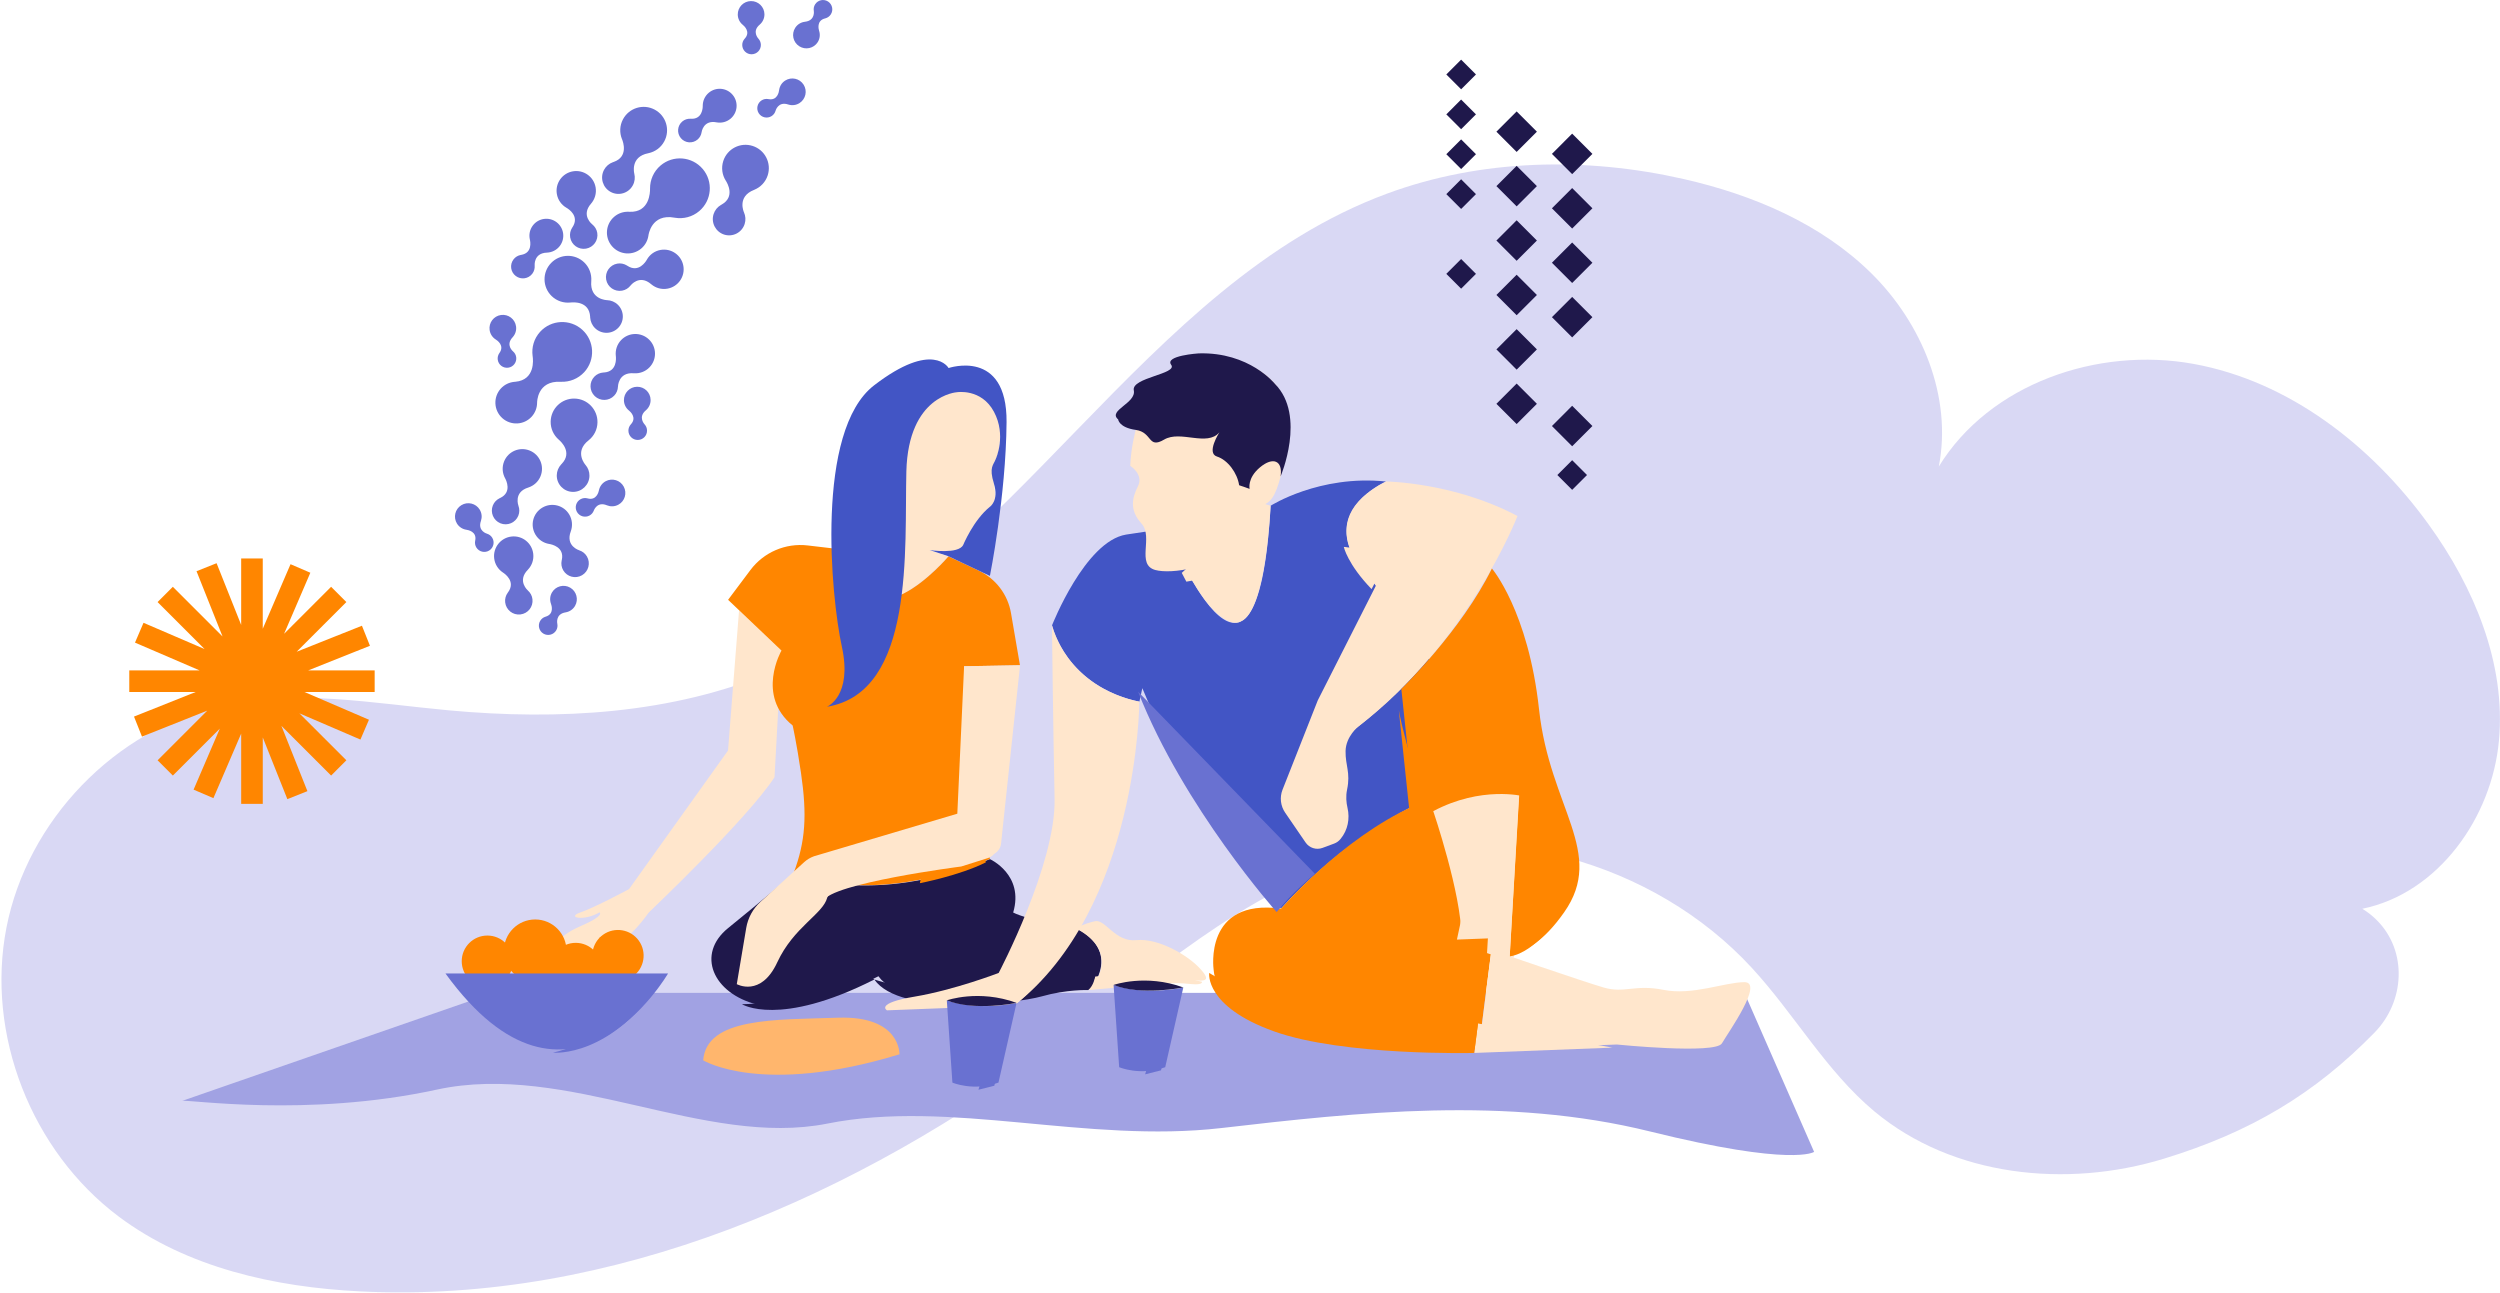 <?xml version="1.0" encoding="UTF-8" standalone="no"?>
<!-- Created with Inkscape (http://www.inkscape.org/) -->

<svg
   xmlns:dc="http://purl.org/dc/elements/1.1/"
   xmlns:cc="http://creativecommons.org/ns#"
   xmlns:rdf="http://www.w3.org/1999/02/22-rdf-syntax-ns#"
   xmlns:svg="http://www.w3.org/2000/svg"
   xmlns="http://www.w3.org/2000/svg"
   xmlns:sodipodi="http://sodipodi.sourceforge.net/DTD/sodipodi-0.dtd"
   xmlns:inkscape="http://www.inkscape.org/namespaces/inkscape"
   width="81.733mm"
   height="42.26mm"
   viewBox="0 0 81.733 42.26"
   version="1.1"
   id="svg34910"
   inkscape:version="0.92.5 (2060ec1f9f, 2020-04-08)"
   sodipodi:docname="inmufortAdultsDrawing01.svg">
  <defs
     id="defs34904">
    <clipPath
       clipPathUnits="userSpaceOnUse"
       id="clipPath24989">
      <path
         d="m 663.81,513.309 h 24.797 V 475.556 H 663.81 Z"
         id="path24987"
         inkscape:connector-curvature="0" />
    </clipPath>
    <clipPath
       clipPathUnits="userSpaceOnUse"
       id="clipPath24969">
      <path
         d="m 695.359,500.64 h 14.924 v -4.62 h -14.924 z"
         id="path24967"
         inkscape:connector-curvature="0" />
    </clipPath>
    <clipPath
       clipPathUnits="userSpaceOnUse"
       id="clipPath24949">
      <path
         d="m 660.455,516.18 h 28.104 v -4.638 h -28.104 z"
         id="path24947"
         inkscape:connector-curvature="0" />
    </clipPath>
    <clipPath
       clipPathUnits="userSpaceOnUse"
       id="clipPath24929">
      <path
         d="m 698.428,448.657 h 4.425 v -14.595 h -4.425 z"
         id="path24927"
         inkscape:connector-curvature="0" />
    </clipPath>
    <clipPath
       clipPathUnits="userSpaceOnUse"
       id="clipPath24913">
      <path
         d="m 650.877,457.69 h 12.307 v -9.102 h -12.307 z"
         id="path24911"
         inkscape:connector-curvature="0" />
    </clipPath>
    <clipPath
       clipPathUnits="userSpaceOnUse"
       id="clipPath24897">
      <path
         d="m 650.305,518.454 h 2.544 v -4.985 h -2.544 z"
         id="path24895"
         inkscape:connector-curvature="0" />
    </clipPath>
    <clipPath
       clipPathUnits="userSpaceOnUse"
       id="clipPath24881">
      <path
         d="m 636.452,506.026 h 6.423 v -8.863 h -6.423 z"
         id="path24879"
         inkscape:connector-curvature="0" />
    </clipPath>
    <clipPath
       clipPathUnits="userSpaceOnUse"
       id="clipPath24865">
      <path
         d="m 642.657,503.732 h 7.648 v -10.988 h -7.648 z"
         id="path24863"
         inkscape:connector-curvature="0" />
    </clipPath>
    <clipPath
       clipPathUnits="userSpaceOnUse"
       id="clipPath24845">
      <path
         d="m 664.011,480.847 h 8.111 v -20.554 h -8.111 z"
         id="path24843"
         inkscape:connector-curvature="0" />
    </clipPath>
    <clipPath
       clipPathUnits="userSpaceOnUse"
       id="clipPath24797">
      <path
         d="m 560.333,440.075 h 2.167 v -2.31 h -2.167 z"
         id="path24795"
         inkscape:connector-curvature="0" />
    </clipPath>
    <clipPath
       clipPathUnits="userSpaceOnUse"
       id="clipPath24781">
      <path
         d="m 556.529,439.97 h 2.711 v -2.205 h -2.711 z"
         id="path24779"
         inkscape:connector-curvature="0" />
    </clipPath>
    <clipPath
       clipPathUnits="userSpaceOnUse"
       id="clipPath24765">
      <path
         d="m 552.998,439.668 h 2.578 v -2.311 h -2.578 z"
         id="path24763"
         inkscape:connector-curvature="0" />
    </clipPath>
    <clipPath
       clipPathUnits="userSpaceOnUse"
       id="clipPath24745">
      <path
         d="m 573.794,441.328 h 2.892 V 434.2 h -2.892 z"
         id="path24743"
         inkscape:connector-curvature="0" />
    </clipPath>
    <clipPath
       clipPathUnits="userSpaceOnUse"
       id="clipPath24721">
      <path
         d="m 587.984,442.638 h 2.892 v -7.127 h -2.892 z"
         id="path24719"
         inkscape:connector-curvature="0" />
    </clipPath>
    <clipPath
       clipPathUnits="userSpaceOnUse"
       id="clipPath24697">
      <path
         d="m 537.569,443.83 h 9.477 v -6.48 h -9.477 z"
         id="path24695"
         inkscape:connector-curvature="0" />
    </clipPath>
    <clipPath
       clipPathUnits="userSpaceOnUse"
       id="clipPath24677">
      <path
         d="m 541.501,447.524 h 3.503 v -3.956 h -3.503 z"
         id="path24675"
         inkscape:connector-curvature="0" />
    </clipPath>
    <clipPath
       clipPathUnits="userSpaceOnUse"
       id="clipPath24657">
      <path
         d="m 539.179,446.435 h 2.184 v -4.369 h -2.184 z"
         id="path24655"
         inkscape:connector-curvature="0" />
    </clipPath>
    <clipPath
       clipPathUnits="userSpaceOnUse"
       id="clipPath24637">
      <path
         d="m 535.727,448.426 h 2.666 v -5.333 h -2.666 z"
         id="path24635"
         inkscape:connector-curvature="0" />
    </clipPath>
    <clipPath
       clipPathUnits="userSpaceOnUse"
       id="clipPath24617">
      <path
         d="m 531.66,447.056 h 2.185 v -4.369 h -2.185 z"
         id="path24615"
         inkscape:connector-curvature="0" />
    </clipPath>
    <clipPath
       clipPathUnits="userSpaceOnUse"
       id="clipPath24597">
      <path
         d="m 605.773,482.746 h 13.542 v -17.907 h -13.542 z"
         id="path24595"
         inkscape:connector-curvature="0" />
    </clipPath>
    <clipPath
       clipPathUnits="userSpaceOnUse"
       id="clipPath24581">
      <path
         d="m 604.899,480.417 h 3.987 v -3.592 h -3.987 z"
         id="path24579"
         inkscape:connector-curvature="0" />
    </clipPath>
    <clipPath
       clipPathUnits="userSpaceOnUse"
       id="clipPath24565">
      <path
         d="m 587.382,468.093 h 15.052 v -18.766 h -15.052 z"
         id="path24563"
         inkscape:connector-curvature="0" />
    </clipPath>
    <clipPath
       clipPathUnits="userSpaceOnUse"
       id="clipPath24549">
      <path
         d="m 576.488,467.692 h 10.645 v -26.598 h -10.645 z"
         id="path24547"
         inkscape:connector-curvature="0" />
    </clipPath>
    <clipPath
       clipPathUnits="userSpaceOnUse"
       id="clipPath24533">
      <path
         d="m 593.432,444.142 h 22.891 v -6.822 h -22.891 z"
         id="path24531"
         inkscape:connector-curvature="0" />
    </clipPath>
    <clipPath
       clipPathUnits="userSpaceOnUse"
       id="clipPath24517">
      <path
         d="m 616.001,439.843 h 11.769 v -2.51 h -11.769 z"
         id="path24515"
         inkscape:connector-curvature="0" />
    </clipPath>
    <clipPath
       clipPathUnits="userSpaceOnUse"
       id="clipPath24501">
      <path
         d="m 614.529,459.108 h 5.263 V 445.18 h -5.263 z"
         id="path24499"
         inkscape:connector-curvature="0" />
    </clipPath>
    <clipPath
       clipPathUnits="userSpaceOnUse"
       id="clipPath24477">
      <path
         d="m 591.102,484.526 h 7.199 v -7.069 h -7.199 z"
         id="path24475"
         inkscape:connector-curvature="0" />
    </clipPath>
    <clipPath
       clipPathUnits="userSpaceOnUse"
       id="clipPath24453">
      <path
         d="m 599.181,466.528 h 15.348 v -19.647 h -15.348 z"
         id="path24451"
         inkscape:connector-curvature="0" />
    </clipPath>
    <clipPath
       clipPathUnits="userSpaceOnUse"
       id="clipPath24437">
      <path
         d="m 619.023,470.312 h 4.256 v -24.763 h -4.256 z"
         id="path24435"
         inkscape:connector-curvature="0" />
    </clipPath>
    <clipPath
       clipPathUnits="userSpaceOnUse"
       id="clipPath24401">
      <path
         d="m 564.927,443.83 h 18.799 v -2.383 h -18.799 z"
         id="path24399"
         inkscape:connector-curvature="0" />
    </clipPath>
    <clipPath
       clipPathUnits="userSpaceOnUse"
       id="clipPath24385">
      <path
         d="m 583.143,444.08 h 9.682 v -1.393 h -9.682 z"
         id="path24383"
         inkscape:connector-curvature="0" />
    </clipPath>
    <clipPath
       clipPathUnits="userSpaceOnUse"
       id="clipPath24369">
      <path
         d="m 560.447,455.852 h 15.027 v -5.595 h -15.027 z"
         id="path24367"
         inkscape:connector-curvature="0" />
    </clipPath>
    <clipPath
       clipPathUnits="userSpaceOnUse"
       id="clipPath24349">
      <path
         d="m 558.489,480.011 h 8.431 v -15.509 h -8.431 z"
         id="path24347"
         inkscape:connector-curvature="0" />
    </clipPath>
    <clipPath
       clipPathUnits="userSpaceOnUse"
       id="clipPath24333">
      <path
         d="m 564.927,484.294 h 5.974 v -5.611 h -5.974 z"
         id="path24331"
         inkscape:connector-curvature="0" />
    </clipPath>
    <clipPath
       clipPathUnits="userSpaceOnUse"
       id="clipPath24313">
      <path
         d="m 568.808,469.964 h 5.612 v -18.178 h -5.612 z"
         id="path24311"
         inkscape:connector-curvature="0" />
    </clipPath>
    <clipPath
       clipPathUnits="userSpaceOnUse"
       id="clipPath24293">
      <path
         d="m 545.392,473.083 h 11.289 v -24.072 h -11.289 z"
         id="path24291"
         inkscape:connector-curvature="0" />
    </clipPath>
    <clipPath
       clipPathUnits="userSpaceOnUse"
       id="clipPath24269">
      <path
         d="m 557.495,449.011 h 7.432 v -2.346 h -7.432 z"
         id="path24267"
         inkscape:connector-curvature="0" />
    </clipPath>
    <clipPath
       clipPathUnits="userSpaceOnUse"
       id="clipPath24253">
      <path
         d="m 553.656,446.665 h 11.271 v -5.67 h -11.271 z"
         id="path24251"
         inkscape:connector-curvature="0" />
    </clipPath>
    <clipPath
       clipPathUnits="userSpaceOnUse"
       id="clipPath24237">
      <path
         d="m 573.247,451.786 h 3.439 v -2.775 h -3.439 z"
         id="path24235"
         inkscape:connector-curvature="0" />
    </clipPath>
    <clipPath
       clipPathUnits="userSpaceOnUse"
       id="clipPath24045">
      <path
         d="m 654.807,482.08 h 27.191 v -29.484 h -27.191 z"
         id="path24043"
         inkscape:connector-curvature="0" />
    </clipPath>
    <clipPath
       clipPathUnits="userSpaceOnUse"
       id="clipPath24029">
      <path
         d="m 672.282,490.724 h 15.382 v -21.525 h -15.382 z"
         id="path24027"
         inkscape:connector-curvature="0" />
    </clipPath>
    <clipPath
       clipPathUnits="userSpaceOnUse"
       id="clipPath24013">
      <path
         d="m 685.014,472.888 h 9.601 V 454.92 h -9.601 z"
         id="path24011"
         inkscape:connector-curvature="0" />
    </clipPath>
    <clipPath
       clipPathUnits="userSpaceOnUse"
       id="clipPath23997">
      <path
         d="m 641.396,454.769 h 12.082 v -14.782 h -12.082 z"
         id="path23995"
         inkscape:connector-curvature="0" />
    </clipPath>
    <clipPath
       clipPathUnits="userSpaceOnUse"
       id="clipPath23981">
      <path
         d="M 502.387,465.22 H 638.904 V 423.758 H 502.387 Z"
         id="path23979"
         inkscape:connector-curvature="0" />
    </clipPath>
    <clipPath
       clipPathUnits="userSpaceOnUse"
       id="clipPath23965">
      <path
         d="m 606.348,471.836 h 74.531 v -27.242 h -74.531 z"
         id="path23963"
         inkscape:connector-curvature="0" />
    </clipPath>
    <clipPath
       clipPathUnits="userSpaceOnUse"
       id="clipPath23949">
      <path
         d="m 656.777,441.064 h 24.114 v -6.353 h -24.114 z"
         id="path23947"
         inkscape:connector-curvature="0" />
    </clipPath>
    <clipPath
       clipPathUnits="userSpaceOnUse"
       id="clipPath23929">
      <path
         d="m 755.665,496.569 h 6.314 v -15.255 h -6.314 z"
         id="path23927"
         inkscape:connector-curvature="0" />
    </clipPath>
    <clipPath
       clipPathUnits="userSpaceOnUse"
       id="clipPath23913">
      <path
         d="m 724.403,465.708 h 20.561 v -14.623 h -20.561 z"
         id="path23911"
         inkscape:connector-curvature="0" />
    </clipPath>
    <clipPath
       clipPathUnits="userSpaceOnUse"
       id="clipPath23897">
      <path
         d="m 738.109,479.822 h 21.864 v -24.473 h -21.864 z"
         id="path23895"
         inkscape:connector-curvature="0" />
    </clipPath>
    <clipPath
       clipPathUnits="userSpaceOnUse"
       id="clipPath23881">
      <path
         d="m 686.702,454.355 h 49.934 v -9.201 h -49.934 z"
         id="path23879"
         inkscape:connector-curvature="0" />
    </clipPath>
  </defs>
  <sodipodi:namedview
     id="base"
     pagecolor="#ffffff"
     bordercolor="#666666"
     borderopacity="1.0"
     inkscape:pageopacity="0.0"
     inkscape:pageshadow="2"
     inkscape:zoom="1.4"
     inkscape:cx="13.139003"
     inkscape:cy="112.47223"
     inkscape:document-units="mm"
     inkscape:current-layer="layer1"
     showgrid="false"
     inkscape:window-width="1920"
     inkscape:window-height="1016"
     inkscape:window-x="0"
     inkscape:window-y="27"
     inkscape:window-maximized="1" />
  <g
     inkscape:label="Layer 1"
     inkscape:groupmode="layer"
     id="layer1"
     transform="translate(-58.061,-137.851)">
    <g
       id="g12846">
      <g
         transform="matrix(0.384,0,0,-0.384,135.774,167.942)"
         id="g23939">
        <path
           inkscape:connector-curvature="0"
           id="path23941"
           style="fill:#d9d8f4;fill-opacity:1;fill-rule:nonzero;stroke:none"
           d="m 0,0 c 2.603,-2.625 2.373,-6.9 -0.209,-9.545 -5.128,-5.251 -10.579,-8.489 -17.935,-10.742 -8.298,-2.541 -17.987,-1.533 -24.651,4.027 -4.119,3.439 -6.799,8.273 -10.434,12.219 -8.385,9.103 -22.148,12.832 -33.981,9.205 -9.433,-2.891 -17.003,-9.767 -24.893,-15.69 -17.2,-12.916 -38.137,-22.132 -59.62,-21.059 -7.266,0.363 -14.715,2.008 -20.541,6.367 -7.428,5.562 -11.344,15.504 -9.563,24.612 1.782,9.108 9.241,16.884 18.299,18.907 6.336,1.415 12.914,0.18 19.378,-0.417 9.345,-0.863 19.027,-0.326 27.667,3.34 20.463,8.681 31.334,32.937 52.183,40.649 8.02,2.966 16.928,3.145 25.266,1.247 5.894,-1.342 11.694,-3.791 15.993,-8.04 4.3,-4.25 6.89,-10.508 5.729,-16.44 4.329,7.057 13.529,10.22 21.675,8.743 C -7.49,45.904 -0.47,40.434 4.383,33.726 8.248,28.383 10.979,21.888 10.381,15.32 9.783,8.753 5.206,2.309 -1.255,0.991 -0.795,0.714 -0.375,0.379 0,0" />
      </g>
      <g
         id="g23959"
         transform="matrix(0.384,0,0,-0.384,-130.287,340.211)">
        <g
           id="g23961" />
        <g
           id="g23973">
          <g
             id="g23971"
             clip-path="url(#clipPath23965)">
            <g
               id="g23969"
               transform="translate(667.852,444.594)">
              <path
                 inkscape:connector-curvature="0"
                 id="path23967"
                 style="fill:#d9d8f4;fill-opacity:1;fill-rule:nonzero;stroke:none"
                 d="m 0,0 c -4.157,0 -8.361,1.527 -11.678,4.27 -1.898,1.57 -3.474,3.49 -4.999,5.347 -0.762,0.928 -1.55,1.888 -2.363,2.784 -9.335,10.29 -24.985,15.283 -41.864,13.359 -0.297,-0.036 -0.563,0.178 -0.596,0.473 -0.034,0.295 0.178,0.562 0.474,0.595 17.224,1.966 33.215,-3.157 42.783,-13.703 0.832,-0.917 1.628,-1.887 2.398,-2.825 1.491,-1.818 3.034,-3.696 4.854,-5.201 C -7.612,2.305 -3.257,0.847 0.955,1.105 5.297,1.369 9.45,3.492 12.066,6.784 12.252,7.017 12.59,7.055 12.822,6.871 13.056,6.686 13.095,6.347 12.909,6.114 10.106,2.587 5.661,0.313 1.021,0.031 0.682,0.011 0.341,0 0,0" />
            </g>
          </g>
        </g>
      </g>
      <g
         id="g23975"
         transform="matrix(0.384,0,0,-0.384,-130.287,340.211)">
        <g
           id="g23977" />
        <g
           id="g23989">
          <g
             id="g23987"
             clip-path="url(#clipPath23981)">
            <g
               id="g23985"
               transform="translate(524.743,423.758)">
              <path
                 inkscape:connector-curvature="0"
                 id="path23983"
                 style="fill:#d9d8f4;fill-opacity:1;fill-rule:nonzero;stroke:none"
                 d="m 0,0 c -4.646,0 -8.558,0.703 -11.57,1.543 -6.683,1.86 -10.42,4.697 -10.576,4.817 -0.235,0.181 -0.279,0.519 -0.098,0.754 0.181,0.237 0.518,0.281 0.755,0.1 0.146,-0.113 14.997,-11.206 37.826,-3.269 23.032,8.008 46.216,28.146 46.448,28.348 0.22,0.196 5.599,4.937 14.626,7.548 8.33,2.407 21.422,3.328 36.494,-5.962 0.253,-0.156 0.332,-0.487 0.176,-0.74 -0.156,-0.253 -0.487,-0.331 -0.74,-0.177 C 98.603,42.047 85.83,41.153 77.71,38.807 68.915,36.264 63.551,31.534 63.498,31.486 63.261,31.278 39.918,11.004 16.69,2.929 10.46,0.763 4.833,0 0,0" />
            </g>
          </g>
        </g>
      </g>
      <g
         transform="matrix(0.384,0,0,-0.384,70.31,159.768)"
         id="g24059">
        <path
           inkscape:connector-curvature="0"
           id="path24061"
           style="fill:#ff8600;fill-opacity:1;fill-rule:nonzero;stroke:none"
           d="m 0,0 h -5.657 l 5.255,2.095 -0.681,1.707 -5.558,-2.215 4.231,4.23 -1.299,1.3 -4.002,-4.002 2.235,5.198 -1.687,0.727 -2.364,-5.496 v 5.983 h -1.838 V 3.869 l -2.094,5.256 -1.708,-0.681 2.216,-5.558 -4.232,4.231 -1.299,-1.3 4.002,-4.001 -5.199,2.236 L -20.405,2.364 -14.909,0 h -5.983 v -1.838 h 5.659 l -5.257,-2.095 0.68,-1.707 5.559,2.215 -4.231,-4.23 1.299,-1.3 4.001,4.001 -2.235,-5.198 1.688,-0.726 2.364,5.497 v -5.983 h 1.838 v 5.657 l 2.094,-5.256 1.707,0.681 -2.214,5.558 4.231,-4.231 1.299,1.3 -4,4 5.197,-2.235 0.726,1.688 -5.497,2.364 H 0 Z" />
      </g>
      <g
         transform="matrix(0.384,0,0,-0.384,75.564,155.325)"
         id="g24063">
        <path
           inkscape:connector-curvature="0"
           id="path24065"
           style="fill:#6971d1;fill-opacity:1;fill-rule:nonzero;stroke:none"
           d="M 0,0 C -0.468,0.798 -0.2,1.823 0.598,2.29 1.396,2.758 2.422,2.49 2.889,1.692 3.149,1.248 3.181,0.732 3.021,0.283 3.02,0.279 3.019,0.275 3.017,0.271 3.017,0.271 3.016,0.27 3.016,0.269 2.541,-0.99 3.738,-1.349 3.738,-1.349 V -1.35 c 0.265,-0.084 0.5,-0.261 0.652,-0.52 0.327,-0.557 0.139,-1.274 -0.417,-1.6 -0.558,-0.326 -1.274,-0.139 -1.6,0.418 -0.151,0.259 -0.191,0.551 -0.136,0.823 H 2.236 c 0.003,0.009 0.004,0.018 0.007,0.027 0.003,0.014 0.005,0.028 0.009,0.042 0.237,1.095 -0.876,1.321 -1.062,1.351 L 1.17,-0.806 C 1.166,-0.805 1.164,-0.805 1.164,-0.805 0.693,-0.725 0.26,-0.445 0,0" />
      </g>
      <g
         transform="matrix(0.384,0,0,-0.384,76.064,151.633)"
         id="g24067">
        <path
           inkscape:connector-curvature="0"
           id="path24069"
           style="fill:#6971d1;fill-opacity:1;fill-rule:nonzero;stroke:none"
           d="M 0,0 C 0.02,1.101 0.928,1.977 2.028,1.957 3.129,1.937 4.005,1.029 3.985,-0.071 3.975,-0.685 3.688,-1.228 3.245,-1.585 H 3.246 C 3.242,-1.589 3.238,-1.592 3.234,-1.595 3.233,-1.596 3.232,-1.596 3.231,-1.597 1.969,-2.582 2.963,-3.688 2.963,-3.688 3.179,-3.938 3.309,-4.266 3.302,-4.622 3.288,-5.391 2.654,-6.002 1.886,-5.988 c -0.769,0.013 -1.38,0.647 -1.366,1.416 0.006,0.356 0.147,0.678 0.373,0.921 H 0.892 c 0.008,0.007 0.014,0.015 0.023,0.023 0.012,0.013 0.022,0.025 0.035,0.037 0.919,0.965 -0.07,1.886 -0.241,2.031 -0.006,0.005 -0.013,0.011 -0.019,0.016 -0.003,0.003 -0.005,0.005 -0.005,0.005 H 0.686 C 0.257,-1.166 -0.011,-0.613 0,0" />
      </g>
      <g
         transform="matrix(0.384,0,0,-0.384,76.097,147.531)"
         id="g24071">
        <path
           inkscape:connector-curvature="0"
           id="path24073"
           style="fill:#6971d1;fill-opacity:1;fill-rule:nonzero;stroke:none"
           d="M 0,0 C -0.791,0.765 -0.813,2.026 -0.049,2.818 0.716,3.609 1.978,3.632 2.77,2.867 3.21,2.44 3.412,1.86 3.372,1.294 H 3.373 C 3.372,1.289 3.372,1.284 3.372,1.278 3.372,1.277 3.371,1.276 3.371,1.275 3.231,-0.32 4.719,-0.347 4.719,-0.347 H 4.718 C 5.049,-0.359 5.376,-0.487 5.633,-0.735 6.186,-1.27 6.201,-2.15 5.667,-2.703 5.133,-3.256 4.252,-3.271 3.699,-2.737 3.442,-2.489 3.304,-2.166 3.279,-1.836 v -10e-4 c 0,0.012 -10e-4,0.022 -0.002,0.033 -0.001,0.017 -0.002,0.033 -0.002,0.05 C 3.196,-0.423 1.848,-0.52 1.625,-0.545 1.616,-0.546 1.608,-0.547 1.6,-0.548 c -0.004,0 -0.007,-0.001 -0.007,-0.001 l 0.001,0.001 C 1.028,-0.607 0.441,-0.426 0,0" />
      </g>
      <g
         transform="matrix(0.384,0,0,-0.384,78.429,141.75)"
         id="g24075">
        <path
           inkscape:connector-curvature="0"
           id="path24077"
           style="fill:#6971d1;fill-opacity:1;fill-rule:nonzero;stroke:none"
           d="M 0,0 C 0.518,0.971 1.725,1.338 2.696,0.82 3.667,0.303 4.035,-0.904 3.517,-1.876 3.229,-2.417 2.726,-2.77 2.17,-2.888 2.165,-2.889 2.16,-2.891 2.155,-2.892 H 2.152 C 0.579,-3.195 0.962,-4.633 0.962,-4.633 1.041,-4.953 1.008,-5.304 0.84,-5.618 0.479,-6.297 -0.365,-6.553 -1.043,-6.191 c -0.678,0.361 -0.935,1.204 -0.573,1.882 0.168,0.315 0.44,0.538 0.751,0.651 h -0.001 c 0.011,0.004 0.02,0.008 0.031,0.011 0.016,0.005 0.032,0.011 0.048,0.016 1.258,0.442 0.795,1.712 0.71,1.919 -0.004,0.008 -0.007,0.016 -0.01,0.023 -0.002,0.004 -0.003,0.006 -0.003,0.006 C -0.302,-1.155 -0.289,-0.541 0,0" />
      </g>
      <g
         transform="matrix(0.384,0,0,-0.384,75.718,148.7)"
         id="g24079">
        <path
           inkscape:connector-curvature="0"
           id="path24081"
           style="fill:#6971d1;fill-opacity:1;fill-rule:nonzero;stroke:none"
           d="M 0,0 C 0.944,1.04 2.554,1.119 3.594,0.175 4.635,-0.77 4.713,-2.379 3.77,-3.42 3.243,-3.999 2.511,-4.279 1.785,-4.252 L 1.786,-4.253 C 1.779,-4.252 1.773,-4.252 1.767,-4.252 H 1.763 c -2.042,0.116 -2.017,-1.783 -2.017,-1.783 -0.003,-0.423 -0.153,-0.846 -0.459,-1.183 -0.659,-0.726 -1.783,-0.781 -2.51,-0.122 -0.726,0.659 -0.781,1.782 -0.122,2.51 0.306,0.337 0.712,0.527 1.133,0.571 h -10e-4 c 0.015,0.001 0.027,0.003 0.042,0.004 0.022,0.002 0.043,0.004 0.065,0.005 1.695,0.154 1.517,1.872 1.476,2.154 -0.002,0.011 -0.003,0.022 -0.005,0.033 -0.001,0.004 -0.002,0.008 -0.002,0.008 l 0.001,-10e-4 C -0.733,-1.336 -0.526,-0.58 0,0" />
      </g>
      <g
         transform="matrix(0.384,0,0,-0.384,79.657,143.262)"
         id="g24083">
        <path
           inkscape:connector-curvature="0"
           id="path24085"
           style="fill:#6971d1;fill-opacity:1;fill-rule:nonzero;stroke:none"
           d="m 0,0 c 1.071,0.91 2.677,0.779 3.587,-0.292 0.91,-1.07 0.78,-2.676 -0.291,-3.586 -0.597,-0.507 -1.359,-0.69 -2.074,-0.569 -0.007,0.001 -0.013,0.002 -0.02,0.003 -10e-4,0 -0.002,0 -0.003,0.001 -2.011,0.378 -2.231,-1.509 -2.231,-1.509 v 0.001 C -1.089,-6.37 -1.293,-6.77 -1.64,-7.064 -2.388,-7.7 -3.509,-7.609 -4.144,-6.861 c -0.635,0.747 -0.544,1.868 0.204,2.504 0.346,0.295 0.774,0.431 1.196,0.42 v 10e-4 c 0.014,-10e-4 0.027,-10e-4 0.041,-0.002 0.022,-10e-4 0.044,-10e-4 0.065,-0.003 1.701,-0.067 1.747,1.659 1.743,1.945 -0.001,0.011 -0.001,0.021 -0.001,0.032 0,0.005 0,0.009 0,0.009 V -1.956 C -0.899,-1.23 -0.596,-0.507 0,0" />
      </g>
      <g
         transform="matrix(0.384,0,0,-0.384,74.541,152.938)"
         id="g24087">
        <path
           inkscape:connector-curvature="0"
           id="path24089"
           style="fill:#6971d1;fill-opacity:1;fill-rule:nonzero;stroke:none"
           d="M 0,0 C 0.344,0.858 1.318,1.275 2.177,0.931 3.035,0.587 3.452,-0.388 3.108,-1.246 2.916,-1.725 2.529,-2.064 2.075,-2.214 2.071,-2.215 2.067,-2.217 2.063,-2.218 2.063,-2.219 2.062,-2.219 2.061,-2.219 0.774,-2.615 1.226,-3.781 1.226,-3.781 H 1.225 c 0.095,-0.261 0.099,-0.556 -0.012,-0.834 -0.24,-0.6 -0.921,-0.891 -1.521,-0.651 -0.598,0.241 -0.889,0.921 -0.649,1.521 0.111,0.278 0.318,0.488 0.567,0.611 0.009,0.004 0.016,0.008 0.025,0.012 0.012,0.007 0.025,0.013 0.039,0.018 1.01,0.484 0.508,1.502 0.417,1.667 -0.003,0.006 -0.007,0.012 -0.01,0.019 C 0.079,-1.415 0.078,-1.413 0.078,-1.413 -0.146,-0.992 -0.191,-0.479 0,0" />
      </g>
      <g
         transform="matrix(0.384,0,0,-0.384,79.657,146.022)"
         id="g24091">
        <path
           inkscape:connector-curvature="0"
           id="path24093"
           style="fill:#6971d1;fill-opacity:1;fill-rule:nonzero;stroke:none"
           d="m 0,0 c 0.911,0.161 1.779,-0.446 1.94,-1.357 0.162,-0.911 -0.446,-1.78 -1.356,-1.941 -0.507,-0.09 -1.001,0.06 -1.367,0.366 v -10e-4 c -0.003,0.004 -0.007,0.006 -0.01,0.009 -0.001,10e-4 -0.002,10e-4 -0.002,0.002 -1.017,0.882 -1.768,-0.116 -1.768,-0.116 v 0 c -0.171,-0.219 -0.419,-0.378 -0.715,-0.43 -0.636,-0.113 -1.243,0.312 -1.355,0.947 -0.112,0.636 0.312,1.243 0.947,1.355 0.295,0.053 0.583,-0.013 0.82,-0.159 v 10e-4 c 0.008,-0.006 0.015,-0.01 0.022,-0.015 0.013,-0.008 0.025,-0.015 0.036,-0.023 0.945,-0.603 1.544,0.362 1.637,0.525 0.003,0.007 0.006,0.013 0.01,0.019 0.002,0.003 0.003,0.006 0.003,0.006 V -0.813 C -0.92,-0.399 -0.507,-0.09 0,0" />
      </g>
      <g
         transform="matrix(0.384,0,0,-0.384,76.266,144.193)"
         id="g24095">
        <path
           inkscape:connector-curvature="0"
           id="path24097"
           style="fill:#6971d1;fill-opacity:1;fill-rule:nonzero;stroke:none"
           d="M 0,0 C -0.154,0.912 0.461,1.775 1.372,1.93 2.284,2.083 3.147,1.468 3.302,0.557 3.387,0.049 3.233,-0.444 2.924,-0.808 H 2.925 C 2.922,-0.811 2.919,-0.814 2.916,-0.817 2.916,-0.818 2.915,-0.819 2.915,-0.819 2.023,-1.828 3.016,-2.588 3.016,-2.588 3.232,-2.762 3.391,-3.012 3.44,-3.307 3.548,-3.943 3.118,-4.547 2.481,-4.654 1.845,-4.761 1.242,-4.332 1.135,-3.695 c -0.05,0.296 0.016,0.583 0.165,0.818 0.006,0.007 0.01,0.015 0.014,0.023 0.009,0.011 0.016,0.024 0.025,0.035 0.61,0.939 -0.35,1.547 -0.513,1.64 C 0.82,-1.175 0.813,-1.172 0.808,-1.168 0.805,-1.166 0.803,-1.165 0.803,-1.165 0.392,-0.923 0.085,-0.508 0,0" />
      </g>
      <g
         transform="matrix(0.384,0,0,-0.384,81.707,143.115)"
         id="g24099">
        <path
           inkscape:connector-curvature="0"
           id="path24101"
           style="fill:#6971d1;fill-opacity:1;fill-rule:nonzero;stroke:none"
           d="M 0,0 C 0.336,1.045 1.456,1.62 2.501,1.283 3.546,0.947 4.121,-0.173 3.784,-1.218 3.598,-1.8 3.166,-2.235 2.642,-2.449 V -2.45 C 2.637,-2.452 2.633,-2.454 2.628,-2.456 c -0.001,0 -0.002,-10e-4 -0.003,-10e-4 -1.49,-0.576 -0.86,-1.92 -0.86,-1.92 0.134,-0.301 0.164,-0.65 0.054,-0.989 -0.234,-0.73 -1.016,-1.131 -1.746,-0.897 -0.73,0.236 -1.131,1.018 -0.896,1.747 0.109,0.339 0.337,0.606 0.622,0.772 h -0.001 c 0.01,0.006 0.018,0.011 0.028,0.016 0.015,0.008 0.029,0.017 0.044,0.025 1.157,0.656 0.478,1.821 0.357,2.009 -0.004,0.008 -0.009,0.014 -0.014,0.021 L 0.209,-1.667 H 0.21 C -0.092,-1.187 -0.187,-0.582 0,0" />
      </g>
      <g
         transform="matrix(0.384,0,0,-0.384,75.482,145.222)"
         id="g24103">
        <path
           inkscape:connector-curvature="0"
           id="path24105"
           style="fill:#6971d1;fill-opacity:1;fill-rule:nonzero;stroke:none"
           d="M 0,0 C 0.481,0.634 1.386,0.757 2.021,0.275 2.654,-0.206 2.777,-1.11 2.296,-1.744 2.027,-2.097 1.628,-2.291 1.218,-2.312 1.214,-2.312 1.21,-2.313 1.206,-2.313 H 1.204 c -1.158,-0.035 -1.05,-1.105 -1.05,-1.105 0.019,-0.238 -0.045,-0.484 -0.201,-0.69 -0.336,-0.443 -0.968,-0.529 -1.41,-0.193 -0.442,0.337 -0.528,0.968 -0.192,1.41 0.156,0.206 0.376,0.333 0.611,0.379 h -10e-4 c 0.008,10e-4 0.016,0.003 0.023,0.004 0.012,0.002 0.025,0.005 0.037,0.006 0.949,0.171 0.764,1.131 0.727,1.289 -0.001,0.006 -0.003,0.012 -0.004,0.018 -0.001,0.003 -0.002,0.005 -0.002,0.005 l 0.001,-0.001 C -0.348,-0.79 -0.268,-0.354 0,0" />
      </g>
      <g
         transform="matrix(0.384,0,0,-0.384,74.068,148.64)"
         id="g24107">
        <path
           inkscape:connector-curvature="0"
           id="path24109"
           style="fill:#6971d1;fill-opacity:1;fill-rule:nonzero;stroke:none"
           d="M 0,0 C -0.085,0.622 0.351,1.194 0.972,1.279 1.594,1.364 2.166,0.93 2.251,0.308 2.299,-0.038 2.185,-0.369 1.967,-0.609 1.965,-0.611 1.963,-0.613 1.961,-0.616 c 0,0 -0.001,0 -0.001,-0.001 C 1.334,-1.282 1.991,-1.818 1.991,-1.818 2.135,-1.94 2.236,-2.113 2.264,-2.314 2.323,-2.749 2.02,-3.148 1.585,-3.208 c -0.434,-0.06 -0.834,0.244 -0.893,0.679 -0.028,0.201 0.024,0.394 0.129,0.55 0.004,0.005 0.007,0.01 0.011,0.016 0.006,0.008 0.011,0.016 0.017,0.024 0.433,0.624 -0.204,1.055 -0.313,1.123 C 0.532,-0.813 0.527,-0.812 0.523,-0.809 0.521,-0.808 0.521,-0.807 0.521,-0.807 0.246,-0.634 0.048,-0.346 0,0" />
      </g>
      <g
         transform="matrix(0.384,0,0,-0.384,83.731,140.485)"
         id="g24111">
        <path
           inkscape:connector-curvature="0"
           id="path24113"
           style="fill:#6971d1;fill-opacity:1;fill-rule:nonzero;stroke:none"
           d="M 0,0 C 0.529,0.337 1.231,0.182 1.568,-0.348 1.905,-0.877 1.75,-1.579 1.221,-1.916 0.927,-2.104 0.578,-2.139 0.27,-2.041 v -10e-4 l -0.009,0.003 c -0.001,0 -0.001,0 -0.002,0.001 -0.865,0.289 -1.078,-0.531 -1.078,-0.531 -0.051,-0.182 -0.165,-0.346 -0.337,-0.455 -0.369,-0.236 -0.86,-0.127 -1.095,0.242 -0.235,0.369 -0.127,0.859 0.242,1.095 0.172,0.109 0.369,0.144 0.556,0.113 h -10e-4 c 0.007,-10e-4 0.013,-0.002 0.018,-0.003 0.01,-0.002 0.02,-0.003 0.029,-0.005 0.748,-0.134 0.874,0.627 0.889,0.754 0.001,0.004 0.001,0.009 0.002,0.014 v 0.003 C -0.473,-0.489 -0.295,-0.188 0,0" />
      </g>
      <g
         transform="matrix(0.384,0,0,-0.384,84.793,139.232)"
         id="g24115">
        <path
           inkscape:connector-curvature="0"
           id="path24117"
           style="fill:#6971d1;fill-opacity:1;fill-rule:nonzero;stroke:none"
           d="M 0,0 C -0.34,-0.527 -1.043,-0.68 -1.57,-0.34 -2.098,0 -2.25,0.703 -1.91,1.23 c 0.189,0.294 0.491,0.471 0.812,0.511 v 10e-4 c 0.003,0 0.006,0.001 0.009,0.001 h 0.002 c 0.907,0.099 0.758,0.934 0.758,0.934 -0.03,0.185 0.005,0.383 0.115,0.553 C 0.023,3.599 0.514,3.705 0.883,3.468 1.251,3.23 1.356,2.74 1.12,2.372 1.01,2.201 0.845,2.087 0.663,2.037 0.657,2.036 0.651,2.034 0.645,2.032 0.636,2.03 0.626,2.027 0.617,2.025 -0.118,1.834 0.085,1.09 0.124,0.969 0.126,0.964 0.127,0.96 0.129,0.955 0.129,0.953 0.13,0.951 0.13,0.951 0.226,0.642 0.189,0.294 0,0" />
      </g>
      <g
         transform="matrix(0.384,0,0,-0.384,78.459,150.938)"
         id="g24119">
        <path
           inkscape:connector-curvature="0"
           id="path24121"
           style="fill:#6971d1;fill-opacity:1;fill-rule:nonzero;stroke:none"
           d="M 0,0 C -0.009,0.627 0.492,1.144 1.119,1.152 1.747,1.162 2.263,0.661 2.271,0.033 2.277,-0.315 2.124,-0.631 1.879,-0.843 1.877,-0.845 1.875,-0.847 1.872,-0.849 c 0,0 -0.001,0 -0.001,-0.001 C 1.17,-1.435 1.757,-2.046 1.757,-2.046 1.885,-2.185 1.965,-2.368 1.968,-2.571 1.975,-3.01 1.624,-3.37 1.187,-3.376 0.748,-3.383 0.388,-3.033 0.382,-2.595 0.379,-2.392 0.453,-2.206 0.577,-2.063 H 0.576 c 0.005,0.004 0.009,0.008 0.013,0.013 0.007,0.007 0.013,0.015 0.019,0.022 0.506,0.567 -0.075,1.073 -0.174,1.153 L 0.422,-0.866 C 0.42,-0.865 0.419,-0.864 0.419,-0.864 H 0.42 C 0.168,-0.659 0.006,-0.35 0,0" />
      </g>
      <g
         transform="matrix(0.384,0,0,-0.384,82.181,138.329)"
         id="g24123">
        <path
           inkscape:connector-curvature="0"
           id="path24125"
           style="fill:#6971d1;fill-opacity:1;fill-rule:nonzero;stroke:none"
           d="M 0,0 C -0.01,0.627 0.491,1.144 1.119,1.152 1.746,1.162 2.263,0.661 2.271,0.034 2.276,-0.315 2.123,-0.63 1.878,-0.843 H 1.879 C 1.876,-0.845 1.874,-0.847 1.872,-0.849 c -0.001,0 -0.001,0 -0.001,-0.001 C 1.17,-1.434 1.757,-2.046 1.757,-2.046 1.885,-2.185 1.964,-2.368 1.967,-2.571 1.974,-3.01 1.624,-3.369 1.186,-3.376 0.748,-3.383 0.388,-3.033 0.381,-2.595 c -0.003,0.203 0.072,0.39 0.195,0.532 0.004,0.004 0.008,0.009 0.013,0.013 0.006,0.008 0.013,0.015 0.019,0.022 0.506,0.567 -0.076,1.073 -0.175,1.153 C 0.43,-0.872 0.426,-0.869 0.422,-0.866 0.42,-0.865 0.419,-0.864 0.419,-0.864 0.168,-0.659 0.005,-0.35 0,0" />
      </g>
      <g
         transform="matrix(0.384,0,0,-0.384,76.106,157.222)"
         id="g24127">
        <path
           inkscape:connector-curvature="0"
           id="path24129"
           style="fill:#6971d1;fill-opacity:1;fill-rule:nonzero;stroke:none"
           d="M 0,0 C 0.314,0.543 1.01,0.729 1.553,0.414 2.096,0.1 2.28,-0.596 1.966,-1.139 1.791,-1.44 1.498,-1.632 1.179,-1.687 1.176,-1.688 1.173,-1.688 1.17,-1.689 H 1.169 C 0.267,-1.831 0.456,-2.657 0.456,-2.657 c 0.038,-0.185 0.013,-0.384 -0.09,-0.56 -0.22,-0.379 -0.705,-0.508 -1.084,-0.289 -0.379,0.22 -0.508,0.705 -0.288,1.084 0.102,0.177 0.261,0.298 0.441,0.357 h -0.001 c 0.006,10e-4 0.011,0.002 0.018,0.004 0.009,0.003 0.018,0.006 0.027,0.009 0.726,0.227 0.488,0.959 0.443,1.079 -0.002,0.004 -0.003,0.009 -0.005,0.013 -0.001,0.003 -0.002,0.004 -0.002,0.004 h 0.001 C -0.194,-0.651 -0.175,-0.302 0,0" />
      </g>
      <g
         transform="matrix(0.384,0,0,-0.384,77.864,153.583)"
         id="g24131">
        <path
           inkscape:connector-curvature="0"
           id="path24133"
           style="fill:#6971d1;fill-opacity:1;fill-rule:nonzero;stroke:none"
           d="M 0,0 C 0.554,0.296 1.242,0.086 1.537,-0.467 1.833,-1.021 1.624,-1.709 1.07,-2.004 0.762,-2.169 0.412,-2.177 0.111,-2.056 c -0.003,10e-4 -0.005,0.002 -0.007,0.003 -0.001,0 -0.001,10e-4 -0.002,10e-4 -0.841,0.356 -1.116,-0.446 -1.116,-0.446 -0.065,-0.178 -0.191,-0.333 -0.371,-0.429 -0.386,-0.206 -0.867,-0.059 -1.073,0.326 -0.206,0.387 -0.061,0.868 0.326,1.074 0.18,0.095 0.379,0.115 0.562,0.07 0.006,-0.002 0.011,-0.003 0.018,-0.005 0.009,-0.002 0.019,-0.005 0.028,-0.007 0.736,-0.19 0.92,0.558 0.945,0.683 0.001,0.005 0.001,0.01 0.002,0.015 0.001,0.001 0.001,0.003 0.001,0.003 V -0.769 C -0.509,-0.451 -0.308,-0.165 0,0" />
      </g>
      <g
         transform="matrix(0.384,0,0,-0.384,73,154.967)"
         id="g24135">
        <path
           inkscape:connector-curvature="0"
           id="path24137"
           style="fill:#6971d1;fill-opacity:1;fill-rule:nonzero;stroke:none"
           d="M 0,0 C -0.327,0.535 -0.16,1.234 0.375,1.562 0.91,1.89 1.609,1.722 1.937,1.187 2.12,0.89 2.148,0.54 2.046,0.233 L 2.043,0.225 V 0.224 C 1.737,-0.638 2.555,-0.864 2.555,-0.864 2.735,-0.918 2.897,-1.035 3.004,-1.209 3.233,-1.582 3.116,-2.07 2.742,-2.3 2.369,-2.528 1.881,-2.411 1.651,-2.038 1.545,-1.864 1.515,-1.666 1.549,-1.481 H 1.548 c 0.002,0.006 0.003,0.012 0.004,0.018 0.002,0.01 0.004,0.019 0.006,0.028 C 1.704,-0.688 0.945,-0.55 0.819,-0.532 0.814,-0.531 0.81,-0.531 0.806,-0.53 H 0.801 l 0.001,0.001 C 0.481,-0.481 0.183,-0.298 0,0" />
      </g>
      <g
         transform="matrix(0.384,0,0,-0.384,81.235,140.882)"
         id="g24139">
        <path
           inkscape:connector-curvature="0"
           id="path24141"
           style="fill:#6971d1;fill-opacity:1;fill-rule:nonzero;stroke:none"
           d="M 0,0 C 0.612,0.51 1.521,0.427 2.03,-0.185 2.54,-0.796 2.458,-1.705 1.847,-2.215 1.506,-2.499 1.073,-2.599 0.668,-2.525 l 0.001,-10e-4 c -0.004,10e-4 -0.008,10e-4 -0.012,0.002 -0.001,0 -0.001,0 -0.002,10e-4 -1.136,0.224 -1.271,-0.843 -1.271,-0.843 -0.035,-0.237 -0.153,-0.462 -0.351,-0.627 -0.427,-0.357 -1.061,-0.299 -1.417,0.128 -0.356,0.427 -0.299,1.062 0.128,1.418 0.198,0.165 0.442,0.24 0.681,0.231 0.008,0 0.015,0 0.023,-10e-4 0.012,-10e-4 0.025,-10e-4 0.036,-0.002 0.964,-0.047 0.999,0.931 0.998,1.093 v 0.018 0.005 -0.001 C -0.517,-0.692 -0.34,-0.284 0,0" />
      </g>
      <g
         transform="matrix(0.384,0,0,-0.384,78.368,148.969)"
         id="g24143">
        <path
           inkscape:connector-curvature="0"
           id="path24145"
           style="fill:#6971d1;fill-opacity:1;fill-rule:nonzero;stroke:none"
           d="M 0,0 C 0.639,0.669 1.698,0.692 2.367,0.053 3.035,-0.586 3.059,-1.646 2.42,-2.314 2.064,-2.687 1.577,-2.858 1.101,-2.827 H 1.102 1.088 c -0.001,0 -0.001,10e-4 -0.002,10e-4 -1.341,0.11 -1.357,-1.139 -1.357,-1.139 -0.009,-0.277 -0.116,-0.554 -0.323,-0.769 -0.446,-0.467 -1.186,-0.484 -1.653,-0.037 -0.466,0.446 -0.482,1.185 -0.037,1.652 0.208,0.217 0.478,0.335 0.755,0.356 0.009,10e-4 0.017,0.002 0.027,0.002 0.015,0.001 0.028,0.002 0.043,0.002 1.117,0.072 1.03,1.205 1.008,1.392 0,0.007 -0.001,0.013 -0.002,0.021 -0.001,0.003 -0.001,0.006 -0.001,0.006 V -1.341 C -0.506,-0.866 -0.356,-0.372 0,0" />
      </g>
      <g
         transform="matrix(0.384,0,0,-0.384,74.217,156.104)"
         id="g24147">
        <path
           inkscape:connector-curvature="0"
           id="path24149"
           style="fill:#6971d1;fill-opacity:1;fill-rule:nonzero;stroke:none"
           d="M 0,0 C -0.104,0.919 0.555,1.749 1.474,1.854 2.393,1.959 3.222,1.299 3.327,0.381 3.386,-0.131 3.206,-0.615 2.878,-0.962 2.875,-0.965 2.872,-0.968 2.869,-0.972 L 2.868,-0.973 C 1.925,-1.933 2.875,-2.744 2.875,-2.744 H 2.874 C 3.082,-2.929 3.227,-3.187 3.26,-3.484 3.334,-4.126 2.873,-4.706 2.231,-4.779 1.59,-4.853 1.011,-4.392 0.937,-3.75 c -0.034,0.298 0.048,0.581 0.209,0.808 v 0 c 0.005,0.007 0.01,0.014 0.016,0.022 0.009,0.011 0.017,0.024 0.025,0.034 0.66,0.906 -0.266,1.563 -0.424,1.665 L 0.745,-1.209 C 0.742,-1.207 0.74,-1.206 0.74,-1.206 0.343,-0.942 0.059,-0.512 0,0" />
      </g>
      <g
         transform="matrix(0.384,0,0,-0.384,106.315,142.893)"
         id="g24151">
        <path
           inkscape:connector-curvature="0"
           id="path24153"
           style="fill:#1f184b;fill-opacity:1;fill-rule:nonzero;stroke:none"
           d="M 0,0 -1.263,1.263 -2.525,0 -1.263,-1.263 Z" />
      </g>
      <g
         transform="matrix(0.384,0,0,-0.384,106.315,141.59)"
         id="g24155">
        <path
           inkscape:connector-curvature="0"
           id="path24157"
           style="fill:#1f184b;fill-opacity:1;fill-rule:nonzero;stroke:none"
           d="M 0,0 -1.263,1.263 -2.525,0 -1.263,-1.263 Z" />
      </g>
      <g
         transform="matrix(0.384,0,0,-0.384,106.315,140.286)"
         id="g24159">
        <path
           inkscape:connector-curvature="0"
           id="path24161"
           style="fill:#1f184b;fill-opacity:1;fill-rule:nonzero;stroke:none"
           d="M 0,0 -1.263,1.263 -2.525,0 -1.263,-1.263 Z" />
      </g>
      <g
         transform="matrix(0.384,0,0,-0.384,108.307,145.715)"
         id="g24163">
        <path
           inkscape:connector-curvature="0"
           id="path24165"
           style="fill:#1f184b;fill-opacity:1;fill-rule:nonzero;stroke:none"
           d="M 0,0 -1.724,1.724 -3.447,0 -1.724,-1.724 Z" />
      </g>
      <g
         transform="matrix(0.384,0,0,-0.384,108.307,143.936)"
         id="g24167">
        <path
           inkscape:connector-curvature="0"
           id="path24169"
           style="fill:#1f184b;fill-opacity:1;fill-rule:nonzero;stroke:none"
           d="M 0,0 -1.724,1.724 -3.447,0 -1.724,-1.724 Z" />
      </g>
      <g
         transform="matrix(0.384,0,0,-0.384,108.307,142.156)"
         id="g24171">
        <path
           inkscape:connector-curvature="0"
           id="path24173"
           style="fill:#1f184b;fill-opacity:1;fill-rule:nonzero;stroke:none"
           d="M 0,0 -1.724,1.724 -3.447,0 -1.724,-1.724 Z" />
      </g>
      <g
         transform="matrix(0.384,0,0,-0.384,110.122,146.441)"
         id="g24175">
        <path
           inkscape:connector-curvature="0"
           id="path24177"
           style="fill:#1f184b;fill-opacity:1;fill-rule:nonzero;stroke:none"
           d="M 0,0 -1.724,1.724 -3.447,0 -1.724,-1.724 Z" />
      </g>
      <g
         transform="matrix(0.384,0,0,-0.384,110.122,144.661)"
         id="g24179">
        <path
           inkscape:connector-curvature="0"
           id="path24181"
           style="fill:#1f184b;fill-opacity:1;fill-rule:nonzero;stroke:none"
           d="M 0,0 -1.724,1.724 -3.447,0 -1.724,-1.724 Z" />
      </g>
      <g
         transform="matrix(0.384,0,0,-0.384,110.122,142.882)"
         id="g24183">
        <path
           inkscape:connector-curvature="0"
           id="path24185"
           style="fill:#1f184b;fill-opacity:1;fill-rule:nonzero;stroke:none"
           d="M 0,0 -1.724,1.724 -3.447,0 -1.724,-1.724 Z" />
      </g>
      <g
         transform="matrix(0.384,0,0,-0.384,106.315,146.804)"
         id="g24187">
        <path
           inkscape:connector-curvature="0"
           id="path24189"
           style="fill:#1f184b;fill-opacity:1;fill-rule:nonzero;stroke:none"
           d="M 0,0 -1.263,1.263 -2.525,0 -1.263,-1.263 Z" />
      </g>
      <g
         transform="matrix(0.384,0,0,-0.384,109.945,153.381)"
         id="g24191">
        <path
           inkscape:connector-curvature="0"
           id="path24193"
           style="fill:#1f184b;fill-opacity:1;fill-rule:nonzero;stroke:none"
           d="M 0,0 -1.263,1.263 -2.525,0 -1.263,-1.263 Z" />
      </g>
      <g
         transform="matrix(0.384,0,0,-0.384,106.315,144.197)"
         id="g24195">
        <path
           inkscape:connector-curvature="0"
           id="path24197"
           style="fill:#1f184b;fill-opacity:1;fill-rule:nonzero;stroke:none"
           d="M 0,0 -1.263,1.263 -2.525,0 -1.263,-1.263 Z" />
      </g>
      <g
         transform="matrix(0.384,0,0,-0.384,108.307,151.053)"
         id="g24199">
        <path
           inkscape:connector-curvature="0"
           id="path24201"
           style="fill:#1f184b;fill-opacity:1;fill-rule:nonzero;stroke:none"
           d="M 0,0 -1.724,1.724 -3.447,0 -1.724,-1.724 Z" />
      </g>
      <g
         transform="matrix(0.384,0,0,-0.384,108.307,149.274)"
         id="g24203">
        <path
           inkscape:connector-curvature="0"
           id="path24205"
           style="fill:#1f184b;fill-opacity:1;fill-rule:nonzero;stroke:none"
           d="M 0,0 -1.724,1.724 -3.447,0 -1.724,-1.724 Z" />
      </g>
      <g
         transform="matrix(0.384,0,0,-0.384,108.307,147.495)"
         id="g24207">
        <path
           inkscape:connector-curvature="0"
           id="path24209"
           style="fill:#1f184b;fill-opacity:1;fill-rule:nonzero;stroke:none"
           d="M 0,0 -1.724,1.724 -3.447,0 -1.724,-1.724 Z" />
      </g>
      <g
         transform="matrix(0.384,0,0,-0.384,110.122,151.779)"
         id="g24211">
        <path
           inkscape:connector-curvature="0"
           id="path24213"
           style="fill:#1f184b;fill-opacity:1;fill-rule:nonzero;stroke:none"
           d="M 0,0 -1.724,1.724 -3.447,0 -1.724,-1.724 Z" />
      </g>
      <g
         transform="matrix(0.384,0,0,-0.384,110.122,148.22)"
         id="g24215">
        <path
           inkscape:connector-curvature="0"
           id="path24217"
           style="fill:#1f184b;fill-opacity:1;fill-rule:nonzero;stroke:none"
           d="M 0,0 -1.724,1.724 -3.447,0 -1.724,-1.724 Z" />
      </g>
      <g
         transform="matrix(0.384,0,0,-0.384,115.092,170.31)"
         id="g24219">
        <path
           inkscape:connector-curvature="0"
           id="path24221"
           style="fill:#a1a2e3;fill-opacity:1;fill-rule:nonzero;stroke:none"
           d="m 0,0 h -106.511 c 0,0 -26.986,-9.365 -26.505,-9.204 0.483,0.16 10.602,-1.446 21.686,0.964 11.084,2.409 22.814,-4.98 33.253,-2.892 10.439,2.088 22.005,-1.717 33.57,-0.377 11.567,1.341 24.256,2.732 36.464,-0.293 12.208,-3.024 13.976,-1.739 13.976,-1.739 z" />
      </g>
      <g
         transform="matrix(0.384,0,0,-0.384,89.073,156.041)"
         id="g24223">
        <path
           inkscape:connector-curvature="0"
           id="path24225"
           style="fill:#ffe6cc;fill-opacity:1;fill-rule:nonzero;stroke:none"
           d="m 0,0 -1.612,0.531 c 0,0 2.492,-0.396 2.858,0.437 0.367,0.833 1.173,2.372 2.273,3.252 1.099,0.88 -0.293,2.565 0.513,4.105 0.806,1.539 0,5.424 0,5.424 0,0 -5.351,4.765 -9.677,0.514 C -9.969,10.011 -4.618,2.927 -8.576,0.531 -8.576,0.531 -7.99,-8.546 0,0" />
      </g>
      <g
         transform="matrix(0.384,0,0,-0.384,90.425,165.939)"
         id="g24227">
        <path
           inkscape:connector-curvature="0"
           id="path24229"
           style="fill:#1f184b;fill-opacity:1;fill-rule:nonzero;stroke:none"
           d="m 0,0 c 0,0 2.933,-1.319 1.979,-4.545 0,0 1.173,-0.66 5.278,-1.319 0,0 3.812,-1.506 1.467,-5.005 0,0 -2.17,-0.004 -3.981,-0.542 -1.81,-0.537 -12,-1.71 -14.235,1.441 0,0 -6.487,-3.371 -10.3,-2.419 -3.812,0.953 -5.243,4.304 -2.492,6.525 2.752,2.22 5.571,4.638 5.571,4.638 0,0 6.451,-2.953 16.713,1.226" />
      </g>
      <g
         id="g24231"
         transform="matrix(0.384,0,0,-0.384,-130.287,340.211)">
        <g
           id="g24233" />
        <g
           id="g24245">
          <g
             id="g24243"
             clip-path="url(#clipPath24237)">
            <g
               id="g24241"
               transform="translate(576.399,449.011)">
              <path
                 inkscape:connector-curvature="0"
                 id="path24239"
                 style="fill:#1f184b;fill-opacity:1;fill-rule:nonzero;stroke:none"
                 d="m 0,0 -3.152,0.88 2.984,1.895 C -0.168,2.775 0.733,1.246 0,0" />
            </g>
          </g>
        </g>
      </g>
      <g
         id="g24247"
         transform="matrix(0.384,0,0,-0.384,-130.287,340.211)">
        <g
           id="g24249" />
        <g
           id="g24261">
          <g
             id="g24259"
             clip-path="url(#clipPath24253)">
            <g
               id="g24257"
               transform="translate(564.928,443.586)">
              <path
                 inkscape:connector-curvature="0"
                 id="path24255"
                 style="fill:#1f184b;fill-opacity:1;fill-rule:nonzero;stroke:none"
                 d="m 0,0 c 0,0 -2.09,1.394 -1.796,3.079 0,0 -2.238,-5.088 -9.475,-5.183 0,0 3.17,-2 11.271,2.104" />
            </g>
          </g>
        </g>
      </g>
      <g
         id="g24263"
         transform="matrix(0.384,0,0,-0.384,-130.287,340.211)">
        <g
           id="g24265" />
        <g
           id="g24277">
          <g
             id="g24275"
             clip-path="url(#clipPath24269)">
            <g
               id="g24273"
               transform="translate(557.495,446.665)">
              <path
                 inkscape:connector-curvature="0"
                 id="path24271"
                 style="fill:#1f184b;fill-opacity:1;fill-rule:nonzero;stroke:none"
                 d="m 0,0 c 0,0 1.751,0.88 5.637,0 0,0 0.195,1.173 1.796,2.346 C 7.433,2.346 2.788,1.31 0,0" />
            </g>
          </g>
        </g>
      </g>
      <g
         transform="matrix(0.384,0,0,-0.384,93.213,168.193)"
         id="g24279">
        <path
           inkscape:connector-curvature="0"
           id="path24281"
           style="fill:#ffe6cc;fill-opacity:1;fill-rule:nonzero;stroke:none"
           d="m 0,0 c 0,0 0.807,0.391 1.687,0.586 0.879,0.196 1.709,-1.808 3.518,-1.612 1.808,0.195 4.399,-1.245 5.522,-2.529 1.124,-1.283 -0.245,-0.843 -1.515,-0.843 -1.271,0 -7.745,-0.607 -7.745,-0.607 0,0 2.516,3.001 -1.467,5.005" />
      </g>
      <g
         transform="matrix(0.384,0,0,-0.384,82.223,157.805)"
         id="g24283">
        <path
           inkscape:connector-curvature="0"
           id="path24285"
           style="fill:#ffe6cc;fill-opacity:1;fill-rule:nonzero;stroke:none"
           d="m 0,0 -0.939,-11.934 -8.43,-11.801 c 0,0 -2.859,-1.54 -4.129,-1.98 -1.271,-0.439 0.293,-0.782 1.612,0 0,0 0.538,-0.244 -1.612,-1.173 -2.15,-0.928 -2.786,-2.206 -1.516,-2.348 1.272,-0.144 4.203,-0.926 7.331,3.521 0,0 8.357,7.917 10.703,11.509 l 0.585,10.775 z" />
      </g>
      <g
         id="g24287"
         transform="matrix(0.384,0,0,-0.384,-130.287,340.211)">
        <g
           id="g24289" />
        <g
           id="g24301">
          <g
             id="g24299"
             clip-path="url(#clipPath24293)">
            <g
               id="g24297"
               transform="translate(554.802,473.083)">
              <path
                 inkscape:connector-curvature="0"
                 id="path24295"
                 style="fill:#ffe6cc;fill-opacity:1;fill-rule:nonzero;stroke:none"
                 d="m 0,0 v -12.202 l -9.409,-11.87 c 0,0 9.113,8.73 10.702,11.509 l 0.586,10.775 z" />
            </g>
          </g>
        </g>
      </g>
      <g
         transform="matrix(0.384,0,0,-0.384,85.777,155.837)"
         id="g24303">
        <path
           inkscape:connector-curvature="0"
           id="path24305"
           style="fill:#ff8600;fill-opacity:1;fill-rule:nonzero;stroke:none"
           d="m 0,0 -3.412,0.4 c -1.881,0.221 -3.737,-0.576 -4.874,-2.09 l -1.903,-2.539 4.544,-4.324 c 0,0 -2.199,-3.811 0.954,-6.378 0,0 0.343,-1.524 0.709,-4.036 0.525,-3.616 0.39,-5.817 -0.636,-8.551 0,0 6.23,-2.953 16.713,1.226 l -2.199,16.408 4.764,0.085 -0.763,4.44 c -0.272,1.582 -1.298,2.931 -2.751,3.616 l -2.57,1.212 C 8.576,-0.531 1.319,-9.113 0,0" />
      </g>
      <g
         id="g24307"
         transform="matrix(0.384,0,0,-0.384,-130.287,340.211)">
        <g
           id="g24309" />
        <g
           id="g24321">
          <g
             id="g24319"
             clip-path="url(#clipPath24313)">
            <g
               id="g24317"
               transform="translate(572.221,469.964)">
              <path
                 inkscape:connector-curvature="0"
                 id="path24315"
                 style="fill:#ff8600;fill-opacity:1;fill-rule:nonzero;stroke:none"
                 d="m 0,0 -3.413,-18.178 c 0,0 3.363,0.646 5.611,1.77 z" />
            </g>
          </g>
        </g>
      </g>
      <g
         transform="matrix(0.384,0,0,-0.384,90.284,159.622)"
         id="g24323">
        <path
           inkscape:connector-curvature="0"
           id="path24325"
           style="fill:#ffe6cc;fill-opacity:1;fill-rule:nonzero;stroke:none"
           d="m 0,0 -1.832,-0.032 -0.577,-12.549 -12.195,-3.622 c -0.31,-0.109 -0.595,-0.278 -0.838,-0.499 l -3.724,-3.382 c -0.643,-0.584 -1.07,-1.367 -1.215,-2.224 l -0.804,-4.786 c 0,0 2.053,-1.148 3.446,1.857 1.392,3.006 3.885,4.105 4.251,5.498 0.367,1.392 11.758,2.949 11.758,2.949 l 2.271,0.716 c 0.423,0.134 0.728,0.505 0.774,0.946 L 2.932,0.053 Z" />
      </g>
      <g
         id="g24327"
         transform="matrix(0.384,0,0,-0.384,-130.287,340.211)">
        <g
           id="g24329" />
        <g
           id="g24341">
          <g
             id="g24339"
             clip-path="url(#clipPath24333)">
            <g
               id="g24337"
               transform="translate(569.289,479.848)">
              <path
                 inkscape:connector-curvature="0"
                 id="path24335"
                 style="fill:#ffe6cc;fill-opacity:1;fill-rule:nonzero;stroke:none"
                 d="m 0,0 c 0,0 -3.348,0.781 -4.361,4.446 0,0 0.06,-7.854 5.973,-4.977 z" />
            </g>
          </g>
        </g>
      </g>
      <g
         id="g24343"
         transform="matrix(0.384,0,0,-0.384,-130.287,340.211)">
        <g
           id="g24345" />
        <g
           id="g24357">
          <g
             id="g24355"
             clip-path="url(#clipPath24349)">
            <g
               id="g24353"
               transform="translate(560.936,480.011)">
              <path
                 inkscape:connector-curvature="0"
                 id="path24351"
                 style="fill:#ff8600;fill-opacity:1;fill-rule:nonzero;stroke:none"
                 d="m 0,0 c 0,0 -1.666,-5.051 -0.884,-8.667 0.782,-3.616 -1.563,-6.842 -1.563,-6.842 0,0 8.688,1.356 8.425,11.575 0,0 -4.361,-1.67 -5.978,3.934" />
            </g>
          </g>
        </g>
      </g>
      <g
         transform="matrix(0.384,0,0,-0.384,89.347,150.674)"
         id="g24359">
        <path
           inkscape:connector-curvature="0"
           id="path24361"
           style="fill:#4255c5;fill-opacity:1;fill-rule:nonzero;stroke:none"
           d="m 0,0 c 0,0 -4.14,-0.244 -4.308,-6.743 -0.168,-6.5 0.761,-18.815 -6.765,-20.036 0,0 2.199,0.88 1.271,5.131 -0.928,4.252 -2.272,18.375 2.748,22.235 5.022,3.86 6.341,1.472 6.341,1.472 0,0 4.984,1.705 4.936,-4.6 C 4.174,-8.845 2.806,-15.638 2.806,-15.638 l -3.519,1.669 -1.612,0.531 c 0,0 2.461,-0.379 2.858,0.437 0,0 0.856,2.104 2.273,3.252 0,0 0.783,0.526 0.342,1.962 -0.44,1.434 -0.04,1.554 0.171,2.143 0,0 0.904,1.979 -0.171,3.983 C 2.073,0.343 0,0 0,0" />
      </g>
      <g
         id="g24363"
         transform="matrix(0.384,0,0,-0.384,-130.287,340.211)">
        <g
           id="g24365" />
        <g
           id="g24377">
          <g
             id="g24375"
             clip-path="url(#clipPath24369)">
            <g
               id="g24373"
               transform="translate(560.565,450.257)">
              <path
                 inkscape:connector-curvature="0"
                 id="path24371"
                 style="fill:#ffe6cc;fill-opacity:1;fill-rule:nonzero;stroke:none"
                 d="m 0,0 c 0,0 -1.099,0.989 3.409,2.309 4.508,1.32 11.499,3.287 11.499,3.287 L 14.804,4.611 c 0,0 -0.04,-0.715 -0.775,-0.946 C 13.295,3.434 11.758,2.949 11.758,2.949 11.758,2.949 0.646,1.529 0,0" />
            </g>
          </g>
        </g>
      </g>
      <g
         id="g24379"
         transform="matrix(0.384,0,0,-0.384,-130.287,340.211)">
        <g
           id="g24381" />
        <g
           id="g24393">
          <g
             id="g24391"
             clip-path="url(#clipPath24385)">
            <g
               id="g24389"
               transform="translate(583.726,443.83)">
              <path
                 inkscape:connector-curvature="0"
                 id="path24387"
                 style="fill:#ffe6cc;fill-opacity:1;fill-rule:nonzero;stroke:none"
                 d="m 0,0 c 0,0 4.744,0.791 9.094,-0.439 0,0 0.121,-0.293 -0.906,-0.196 C 7.162,-0.537 6.866,-0.488 3.522,-0.78 0.179,-1.073 -0.583,-1.144 -0.583,-1.144 Z" />
            </g>
          </g>
        </g>
      </g>
      <g
         id="g24395"
         transform="matrix(0.384,0,0,-0.384,-130.287,340.211)">
        <g
           id="g24397" />
        <g
           id="g24409">
          <g
             id="g24407"
             clip-path="url(#clipPath24401)">
            <g
               id="g24405"
               transform="translate(583.143,442.687)">
              <path
                 inkscape:connector-curvature="0"
                 id="path24403"
                 style="fill:#1f184b;fill-opacity:1;fill-rule:nonzero;stroke:none"
                 d="m 0,0 c 0,0 -1.827,0.069 -3.98,-0.542 -2.154,-0.61 -12.038,-1.724 -14.236,1.441 0,0 9.145,-3.08 18.799,0.245 C 0.583,1.144 0.464,0.371 0,0" />
            </g>
          </g>
        </g>
      </g>
      <g
         transform="matrix(0.384,0,0,-0.384,99.601,154.386)"
         id="g24411">
        <path
           inkscape:connector-curvature="0"
           id="path24413"
           style="fill:#4255c5;fill-opacity:1;fill-rule:nonzero;stroke:none"
           d="m 0,0 c 0,0 4.152,2.654 9.823,2.065 0,0 -6.71,-2.898 -1.14,-8.479 l 11.773,-16.199 c 0,0 -10.144,-1.344 -19.577,-11.684 0,0 -7.429,8.151 -11.799,18.766 l -0.249,-1.14 c 0,0 -5.754,0.835 -7.439,6.492 0,0 2.806,7.151 6.305,7.725 l 1.969,0.296 1.614,-0.011 c 0,0 7.551,-18.929 8.72,2.169" />
      </g>
      <g
         transform="matrix(0.384,0,0,-0.384,103.375,153.592)"
         id="g24415">
        <path
           inkscape:connector-curvature="0"
           id="path24417"
           style="fill:#ffe6cc;fill-opacity:1;fill-rule:nonzero;stroke:none"
           d="m 0,0 c 0,0 5.798,-0.07 11.19,-2.943 0,0 -4.135,-10.723 -13.542,-17.908 0,0 -1.068,-0.847 -1.093,-2.095 -0.025,-1.248 0.437,-1.818 0.127,-3.296 -0.117,-0.555 -0.068,-1.093 0.038,-1.549 0.214,-0.921 0.023,-1.889 -0.575,-2.621 l -0.034,-0.04 c -0.137,-0.169 -0.319,-0.299 -0.524,-0.375 l -0.993,-0.368 c -0.529,-0.197 -1.123,-0.008 -1.442,0.457 l -1.742,2.542 c -0.394,0.575 -0.477,1.308 -0.222,1.956 l 3,7.604 4.951,9.772 -0.28,0.385 c 0,0 -5.717,4.988 1.141,8.479" />
      </g>
      <g
         transform="matrix(0.384,0,0,-0.384,106.836,156.436)"
         id="g24419">
        <path
           inkscape:connector-curvature="0"
           id="path24421"
           style="fill:#ff8600;fill-opacity:1;fill-rule:nonzero;stroke:none"
           d="m 0,0 c 0,0 3.104,-3.625 4.014,-12.002 0.909,-8.376 5.703,-12.202 2.132,-17.278 -3.57,-5.077 -6.186,-3.173 -6.186,-3.173 l -1.092,-8.502 c 0,0 -21.926,-0.844 -22.562,6.809 0,0 -0.869,6.08 5.742,5.185 0,0 5.056,5.91 11.29,8.748 l -1.05,9.954 c 0,0 5.12,4.978 7.712,10.259" />
      </g>
      <g
         transform="matrix(0.384,0,0,-0.384,106.402,172.173)"
         id="g24423">
        <path
           inkscape:connector-curvature="0"
           id="path24425"
           style="fill:#ffe6cc;fill-opacity:1;fill-rule:nonzero;stroke:none"
           d="m 0,0 11.769,0.452 c 0,0 8.395,-0.85 8.946,0.1 0.55,0.951 3.613,5.225 1.902,5.209 -1.711,-0.018 -4.406,-1.149 -6.87,-0.657 -2.465,0.493 -3.313,-0.319 -5.094,0.198 -1.78,0.516 -9.561,3.2 -9.561,3.2 z" />
      </g>
      <g
         transform="matrix(0.384,0,0,-0.384,107.858,163.881)"
         id="g24427">
        <path
           inkscape:connector-curvature="0"
           id="path24429"
           style="fill:#ffe6cc;fill-opacity:1;fill-rule:nonzero;stroke:none"
           d="m 0,0 c 0,0 -3.556,0.903 -7.653,-1.273 0,0 2.399,-7.062 2.39,-10.657 l 2.637,0.102 -0.073,-1.25 1.909,-0.655 c 0,0 0.396,6.812 0.79,13.733" />
      </g>
      <g
         id="g24431"
         transform="matrix(0.384,0,0,-0.384,-130.287,340.211)">
        <g
           id="g24433" />
        <g
           id="g24445">
          <g
             id="g24443"
             clip-path="url(#clipPath24437)">
            <g
               id="g24441"
               transform="translate(619.023,445.549)">
              <path
                 inkscape:connector-curvature="0"
                 id="path24439"
                 style="fill:#ff8600;fill-opacity:1;fill-rule:nonzero;stroke:none"
                 d="m 0,0 1.459,24.763 c 0,0 0.433,-2.144 0.615,-3.597 0,0 -1.593,-15.578 -0.182,-16.955 C 3.302,2.835 4.256,3.459 4.256,3.459 4.256,3.459 2.225,0.348 0,0" />
            </g>
          </g>
        </g>
      </g>
      <g
         id="g24447"
         transform="matrix(0.384,0,0,-0.384,-130.287,340.211)">
        <g
           id="g24449" />
        <g
           id="g24461">
          <g
             id="g24459"
             clip-path="url(#clipPath24453)">
            <g
               id="g24457"
               transform="translate(614.529,446.983)">
              <path
                 inkscape:connector-curvature="0"
                 id="path24455"
                 style="fill:#ff8600;fill-opacity:1;fill-rule:nonzero;stroke:none"
                 d="m 0,0 c 0,0 -0.072,4.063 -2.391,10.656 0,0 -1.904,5.395 -2.559,8.889 l 0.891,-8.453 c 0,0 0.067,-8.385 -11.29,-8.748 0,0 8.162,-3.036 15.349,-2.344" />
            </g>
          </g>
        </g>
      </g>
      <g
         transform="matrix(0.384,0,0,-0.384,95.309,160.792)"
         id="g24463">
        <path
           inkscape:connector-curvature="0"
           id="path24465"
           style="fill:#ffe6cc;fill-opacity:1;fill-rule:nonzero;stroke:none"
           d="m 0,0 c 0,0 -0.058,-17.578 -10.645,-25.859 l -10.84,-0.417 c 0,0 -1.05,0.595 2.351,1.166 3.402,0.571 7.16,2.017 7.16,2.017 0,0 4.877,9.254 4.76,14.824 -0.116,5.572 -0.225,14.761 -0.225,14.761 0,0 1.177,-5.187 7.439,-6.492" />
      </g>
      <g
         transform="matrix(0.384,0,0,-0.384,99.429,154.331)"
         id="g24467">
        <path
           inkscape:connector-curvature="0"
           id="path24469"
           style="fill:#ffe6cc;fill-opacity:1;fill-rule:nonzero;stroke:none"
           d="m 0,0 0.446,-0.143 c 0,0 -0.362,-8.997 -2.543,-9.852 0,0 -1.688,-1.187 -4.656,4.432 0,0 3.651,7.071 6.753,5.563" />
      </g>
      <g
         id="g24471"
         transform="matrix(0.384,0,0,-0.384,-130.287,340.211)">
        <g
           id="g24473" />
        <g
           id="g24485">
          <g
             id="g24483"
             clip-path="url(#clipPath24477)">
            <g
               id="g24481"
               transform="translate(598.302,483.624)">
              <path
                 inkscape:connector-curvature="0"
                 id="path24479"
                 style="fill:#ffe6cc;fill-opacity:1;fill-rule:nonzero;stroke:none"
                 d="m 0,0 c 0,0 -1.699,-5.42 -6.806,-6.167 l -0.393,0.746 c 0,0 1.985,1.749 5.844,6.323 z" />
            </g>
          </g>
        </g>
      </g>
      <g
         transform="matrix(0.384,0,0,-0.384,95.193,151.906)"
         id="g24487">
        <path
           inkscape:connector-curvature="0"
           id="path24489"
           style="fill:#ffe6cc;fill-opacity:1;fill-rule:nonzero;stroke:none"
           d="m 0,0 c 0,0 -0.419,-1.482 -0.469,-3.062 0,0 1.165,-0.725 0.654,-1.735 -0.511,-1.011 -0.728,-2.046 0.306,-3.18 1.033,-1.133 -0.489,-3.502 1.179,-3.952 1.358,-0.366 4.97,0.158 6.867,2.171 0.588,0.624 0.881,1.459 0.949,2.315 0.036,0.46 0.218,0.978 0.85,0.982 1.137,0.007 1.579,0.904 1.994,2.498 C 12.746,-2.37 15.437,3.969 8.016,6.178 8.016,6.178 1.238,6.907 0,0" />
      </g>
      <g
         transform="matrix(0.384,0,0,-0.384,94.616,151.562)"
         id="g24491">
        <path
           inkscape:connector-curvature="0"
           id="path24493"
           style="fill:#1f184b;fill-opacity:1;fill-rule:nonzero;stroke:none"
           d="m 0,0 c 0,0 0.063,-0.694 1.501,-0.896 1.438,-0.202 1.018,-1.648 2.416,-0.824 1.399,0.824 3.655,-0.63 4.708,0.621 0,0 -1.143,-1.767 -0.214,-2.062 0.928,-0.294 1.741,-1.408 1.891,-2.444 l 0.892,-0.31 c 0,0 -0.218,0.909 0.883,1.831 1.102,0.923 1.958,0.589 1.754,-0.775 0,0 2.207,5.163 -0.476,7.876 0,0 -2.169,2.732 -6.493,2.602 0,0 -2.926,-0.186 -2.346,-0.971 C 5.096,3.864 1.109,3.563 1.335,2.472 1.561,1.38 -0.903,0.762 0,0" />
      </g>
      <g
         id="g24495"
         transform="matrix(0.384,0,0,-0.384,-130.287,340.211)">
        <g
           id="g24497" />
        <g
           id="g24509">
          <g
             id="g24507"
             clip-path="url(#clipPath24501)">
            <g
               id="g24505"
               transform="translate(619.002,445.18)">
              <path
                 inkscape:connector-curvature="0"
                 id="path24503"
                 style="fill:#ffe6cc;fill-opacity:1;fill-rule:nonzero;stroke:none"
                 d="m 0,0 0.79,13.733 c 0,0 -1.621,0.287 -2.671,0.165 L -4.473,1.804 -1.836,1.905 -1.909,0.655 Z" />
            </g>
          </g>
        </g>
      </g>
      <g
         id="g24511"
         transform="matrix(0.384,0,0,-0.384,-130.287,340.211)">
        <g
           id="g24513" />
        <g
           id="g24525">
          <g
             id="g24523"
             clip-path="url(#clipPath24517)">
            <g
               id="g24521"
               transform="translate(616.323,439.843)">
              <path
                 inkscape:connector-curvature="0"
                 id="path24519"
                 style="fill:#ffe6cc;fill-opacity:1;fill-rule:nonzero;stroke:none"
                 d="M 0,0 11.446,-2.058 -0.322,-2.51 Z" />
            </g>
          </g>
        </g>
      </g>
      <g
         id="g24527"
         transform="matrix(0.384,0,0,-0.384,-130.287,340.211)">
        <g
           id="g24529" />
        <g
           id="g24541">
          <g
             id="g24539"
             clip-path="url(#clipPath24533)">
            <g
               id="g24537"
               transform="translate(616.323,439.843)">
              <path
                 inkscape:connector-curvature="0"
                 id="path24535"
                 style="fill:#ff8600;fill-opacity:1;fill-rule:nonzero;stroke:none"
                 d="m 0,0 c 0,0 -15.319,-0.397 -22.885,4.3 0,0 -0.407,-2.845 5.508,-4.969 5.916,-2.123 17.055,-1.841 17.055,-1.841 z" />
            </g>
          </g>
        </g>
      </g>
      <g
         id="g24543"
         transform="matrix(0.384,0,0,-0.384,-130.287,340.211)">
        <g
           id="g24545" />
        <g
           id="g24557">
          <g
             id="g24555"
             clip-path="url(#clipPath24549)">
            <g
               id="g24553"
               transform="translate(587.133,466.953)">
              <path
                 inkscape:connector-curvature="0"
                 id="path24551"
                 style="fill:#ffe6cc;fill-opacity:1;fill-rule:nonzero;stroke:none"
                 d="m 0,0 c 0,0 0.343,-17.172 -10.645,-25.859 0,0 10.028,11.176 8.338,26.598 z" />
            </g>
          </g>
        </g>
      </g>
      <g
         id="g24559"
         transform="matrix(0.384,0,0,-0.384,-130.287,340.211)">
        <g
           id="g24561" />
        <g
           id="g24573">
          <g
             id="g24571"
             clip-path="url(#clipPath24565)">
            <g
               id="g24569"
               transform="translate(587.382,468.093)">
              <path
                 inkscape:connector-curvature="0"
                 id="path24567"
                 style="fill:#6971d1;fill-opacity:1;fill-rule:nonzero;stroke:none"
                 d="m 0,0 15.053,-15.504 c 0,0 -1.994,-1.673 -3.254,-3.262 0,0 -7.922,8.89 -11.799,18.766" />
            </g>
          </g>
        </g>
      </g>
      <g
         id="g24575"
         transform="matrix(0.384,0,0,-0.384,-130.287,340.211)">
        <g
           id="g24577" />
        <g
           id="g24589">
          <g
             id="g24587"
             clip-path="url(#clipPath24581)">
            <g
               id="g24585"
               transform="translate(607.263,476.825)">
              <path
                 inkscape:connector-curvature="0"
                 id="path24583"
                 style="fill:#ffe6cc;fill-opacity:1;fill-rule:nonzero;stroke:none"
                 d="M 0,0 1.622,3.099 -2.365,3.592 C -2.365,3.592 -2.055,2.13 0,0" />
            </g>
          </g>
        </g>
      </g>
      <g
         id="g24591"
         transform="matrix(0.384,0,0,-0.384,-130.287,340.211)">
        <g
           id="g24593" />
        <g
           id="g24605">
          <g
             id="g24603"
             clip-path="url(#clipPath24597)">
            <g
               id="g24601"
               transform="translate(619.315,482.746)">
              <path
                 inkscape:connector-curvature="0"
                 id="path24599"
                 style="fill:#ffe6cc;fill-opacity:1;fill-rule:nonzero;stroke:none"
                 d="m 0,0 c 0,0 -3.889,-10.469 -13.542,-17.907 0,0 7.165,14.911 13.542,17.907" />
            </g>
          </g>
        </g>
      </g>
      <g
         transform="matrix(0.384,0,0,-0.384,74.834,169.276)"
         id="g24607">
        <path
           inkscape:connector-curvature="0"
           id="path24609"
           style="fill:#ff8600;fill-opacity:1;fill-rule:nonzero;stroke:none"
           d="m 0,0 c 0,1.207 -0.978,2.185 -2.185,2.185 -1.207,0 -2.184,-0.978 -2.184,-2.185 0,-1.206 0.977,-2.185 2.184,-2.185 C -0.978,-2.185 0,-1.206 0,0" />
      </g>
      <g
         id="g24611"
         transform="matrix(0.384,0,0,-0.384,-130.287,340.211)">
        <g
           id="g24613" />
        <g
           id="g24625">
          <g
             id="g24623"
             clip-path="url(#clipPath24617)">
            <g
               id="g24621"
               transform="translate(531.66,442.687)">
              <path
                 inkscape:connector-curvature="0"
                 id="path24619"
                 style="fill:#ff8600;fill-opacity:1;fill-rule:nonzero;stroke:none"
                 d="m 0,0 c 0,0 2.185,0.006 2.185,2.185 0,0 0.032,1.998 -2.185,2.184 0,0 3.148,-2.371 0,-4.369" />
            </g>
          </g>
        </g>
      </g>
      <g
         transform="matrix(0.384,0,0,-0.384,76.582,168.935)"
         id="g24627">
        <path
           inkscape:connector-curvature="0"
           id="path24629"
           style="fill:#ff8600;fill-opacity:1;fill-rule:nonzero;stroke:none"
           d="m 0,0 c 0,1.472 -1.193,2.666 -2.666,2.666 -1.473,0 -2.666,-1.194 -2.666,-2.666 0,-1.473 1.193,-2.666 2.666,-2.666 C -1.193,-2.666 0,-1.473 0,0" />
      </g>
      <g
         id="g24631"
         transform="matrix(0.384,0,0,-0.384,-130.287,340.211)">
        <g
           id="g24633" />
        <g
           id="g24645">
          <g
             id="g24643"
             clip-path="url(#clipPath24637)">
            <g
               id="g24641"
               transform="translate(535.726,443.094)">
              <path
                 inkscape:connector-curvature="0"
                 id="path24639"
                 style="fill:#ff8600;fill-opacity:1;fill-rule:nonzero;stroke:none"
                 d="m 0,0 c 0,0 2.666,0.007 2.666,2.666 0,0 0.04,2.438 -2.666,2.666 0,0 1.843,-2.115 0,-5.332" />
            </g>
          </g>
        </g>
      </g>
      <g
         transform="matrix(0.384,0,0,-0.384,77.723,169.515)"
         id="g24647">
        <path
           inkscape:connector-curvature="0"
           id="path24649"
           style="fill:#ff8600;fill-opacity:1;fill-rule:nonzero;stroke:none"
           d="m 0,0 c 0,1.207 -0.978,2.186 -2.185,2.186 -1.206,0 -2.184,-0.979 -2.184,-2.186 0,-1.206 0.978,-2.185 2.184,-2.185 C -0.978,-2.185 0,-1.206 0,0" />
      </g>
      <g
         id="g24651"
         transform="matrix(0.384,0,0,-0.384,-130.287,340.211)">
        <g
           id="g24653" />
        <g
           id="g24665">
          <g
             id="g24663"
             clip-path="url(#clipPath24657)">
            <g
               id="g24661"
               transform="translate(539.178,442.065)">
              <path
                 inkscape:connector-curvature="0"
                 id="path24659"
                 style="fill:#ff8600;fill-opacity:1;fill-rule:nonzero;stroke:none"
                 d="M 0,0 C 0,0 2.185,0.006 2.185,2.185 2.185,2.185 2.217,4.183 0,4.37 0,4.37 3.148,1.998 0,0" />
            </g>
          </g>
        </g>
      </g>
      <g
         transform="matrix(0.384,0,0,-0.384,78.947,168.606)"
         id="g24667">
        <path
           inkscape:connector-curvature="0"
           id="path24669"
           style="fill:#ff8600;fill-opacity:1;fill-rule:nonzero;stroke:none"
           d="m 0,0 c -0.7,0.981 -2.065,1.21 -3.047,0.509 -0.982,-0.7 -1.211,-2.065 -0.51,-3.047 0.702,-0.983 2.066,-1.21 3.048,-0.51 C 0.473,-2.347 0.701,-0.982 0,0" />
      </g>
      <g
         id="g24671"
         transform="matrix(0.384,0,0,-0.384,-130.287,340.211)">
        <g
           id="g24673" />
        <g
           id="g24685">
          <g
             id="g24683"
             clip-path="url(#clipPath24677)">
            <g
               id="g24681"
               transform="translate(544.04,443.567)">
              <path
                 inkscape:connector-curvature="0"
                 id="path24679"
                 style="fill:#ff8600;fill-opacity:1;fill-rule:nonzero;stroke:none"
                 d="m 0,0 c 0,0 1.774,1.273 0.509,3.048 0,0 -1.134,1.644 -3.047,0.509 0,0 3.94,-0.102 2.538,-3.557" />
            </g>
          </g>
        </g>
      </g>
      <g
         transform="matrix(0.384,0,0,-0.384,72.624,169.676)"
         id="g24687">
        <path
           inkscape:connector-curvature="0"
           id="path24689"
           style="fill:#6971d1;fill-opacity:1;fill-rule:nonzero;stroke:none"
           d="M 0,0 H 18.953 C 18.953,0 10.556,-14.563 0,0" />
      </g>
      <g
         id="g24691"
         transform="matrix(0.384,0,0,-0.384,-130.287,340.211)">
        <g
           id="g24693" />
        <g
           id="g24705">
          <g
             id="g24703"
             clip-path="url(#clipPath24697)">
            <g
               id="g24701"
               transform="translate(547.046,443.83)">
              <path
                 inkscape:connector-curvature="0"
                 id="path24699"
                 style="fill:#6971d1;fill-opacity:1;fill-rule:nonzero;stroke:none"
                 d="m 0,0 h -2.715 c 0,0 -0.779,-5.101 -6.762,-6.472 0,0 5.047,-0.517 9.477,6.472" />
            </g>
          </g>
        </g>
      </g>
      <g
         transform="matrix(0.384,0,0,-0.384,96.156,172.741)"
         id="g24707">
        <path
           inkscape:connector-curvature="0"
           id="path24709"
           style="fill:#6971d1;fill-opacity:1;fill-rule:nonzero;stroke:none"
           d="m 0,0 1.54,6.786 c 0,0 -3.189,-0.738 -5.937,0.215 L -3.921,0 c 0,0 1.796,-0.77 3.921,0" />
      </g>
      <g
         transform="matrix(0.384,0,0,-0.384,96.748,170.134)"
         id="g24711">
        <path
           inkscape:connector-curvature="0"
           id="path24713"
           style="fill:#1f184b;fill-opacity:1;fill-rule:nonzero;stroke:none"
           d="m 0,0 c 0,0 -3.592,-0.738 -5.937,0.215 0,0 2.711,0.963 5.937,-0.215" />
      </g>
      <g
         id="g24715"
         transform="matrix(0.384,0,0,-0.384,-130.287,340.211)">
        <g
           id="g24717" />
        <g
           id="g24729">
          <g
             id="g24727"
             clip-path="url(#clipPath24721)">
            <g
               id="g24725"
               transform="translate(589.337,435.853)">
              <path
                 inkscape:connector-curvature="0"
                 id="path24723"
                 style="fill:#6971d1;fill-opacity:1;fill-rule:nonzero;stroke:none"
                 d="M 0,0 -1.353,-0.342 0.74,6.657 1.54,6.786 Z" />
            </g>
          </g>
        </g>
      </g>
      <g
         transform="matrix(0.384,0,0,-0.384,90.704,173.245)"
         id="g24731">
        <path
           inkscape:connector-curvature="0"
           id="path24733"
           style="fill:#6971d1;fill-opacity:1;fill-rule:nonzero;stroke:none"
           d="m 0,0 1.539,6.786 c 0,0 -3.188,-0.738 -5.937,0.215 L -3.922,0 c 0,0 1.796,-0.77 3.922,0" />
      </g>
      <g
         transform="matrix(0.384,0,0,-0.384,91.296,170.638)"
         id="g24735">
        <path
           inkscape:connector-curvature="0"
           id="path24737"
           style="fill:#1f184b;fill-opacity:1;fill-rule:nonzero;stroke:none"
           d="m 0,0 c 0,0 -3.592,-0.738 -5.937,0.215 0,0 2.711,0.963 5.937,-0.215" />
      </g>
      <g
         id="g24739"
         transform="matrix(0.384,0,0,-0.384,-130.287,340.211)">
        <g
           id="g24741" />
        <g
           id="g24753">
          <g
             id="g24751"
             clip-path="url(#clipPath24745)">
            <g
               id="g24749"
               transform="translate(575.147,434.542)">
              <path
                 inkscape:connector-curvature="0"
                 id="path24747"
                 style="fill:#6971d1;fill-opacity:1;fill-rule:nonzero;stroke:none"
                 d="m 0,0 -1.354,-0.342 2.093,6.999 0.8,0.129 z" />
            </g>
          </g>
        </g>
      </g>
      <g
         transform="matrix(0.384,0,0,-0.384,87.468,172.319)"
         id="g24755">
        <path
           inkscape:connector-curvature="0"
           id="path24757"
           style="fill:#ffb66d;fill-opacity:1;fill-rule:nonzero;stroke:none"
           d="m 0,0 c 0,0 0.109,3.299 -5.241,3.115 -5.352,-0.182 -11.179,0.037 -11.472,-3.628 0,0 4.984,-3.079 16.713,0.513" />
      </g>
      <g
         id="g24759"
         transform="matrix(0.384,0,0,-0.384,-130.287,340.211)">
        <g
           id="g24761" />
        <g
           id="g24773">
          <g
             id="g24771"
             clip-path="url(#clipPath24765)">
            <g
               id="g24769"
               transform="translate(552.999,439.358)">
              <path
                 inkscape:connector-curvature="0"
                 id="path24767"
                 style="fill:#ffb66d;fill-opacity:1;fill-rule:nonzero;stroke:none"
                 d="m 0,0 c 0,0 2.105,-0.312 2.546,-2 0,0 0.317,1.434 -1.069,2.311 z" />
            </g>
          </g>
        </g>
      </g>
      <g
         id="g24775"
         transform="matrix(0.384,0,0,-0.384,-130.287,340.211)">
        <g
           id="g24777" />
        <g
           id="g24789">
          <g
             id="g24787"
             clip-path="url(#clipPath24781)">
            <g
               id="g24785"
               transform="translate(556.529,439.885)">
              <path
                 inkscape:connector-curvature="0"
                 id="path24783"
                 style="fill:#ffb66d;fill-opacity:1;fill-rule:nonzero;stroke:none"
                 d="m 0,0 c 0,0 2.258,-0.433 2.697,-2.12 0,0 0.222,1.329 -1.165,2.205 z" />
            </g>
          </g>
        </g>
      </g>
      <g
         id="g24791"
         transform="matrix(0.384,0,0,-0.384,-130.287,340.211)">
        <g
           id="g24793" />
        <g
           id="g24805">
          <g
             id="g24803"
             clip-path="url(#clipPath24797)">
            <g
               id="g24801"
               transform="translate(560.333,440.033)">
              <path
                 inkscape:connector-curvature="0"
                 id="path24799"
                 style="fill:#ffb66d;fill-opacity:1;fill-rule:nonzero;stroke:none"
                 d="m 0,0 c 0,0 1.695,-0.581 2.136,-2.269 0,0 0.317,1.434 -1.07,2.311 z" />
            </g>
          </g>
        </g>
      </g>
    </g>
  </g>
</svg>

